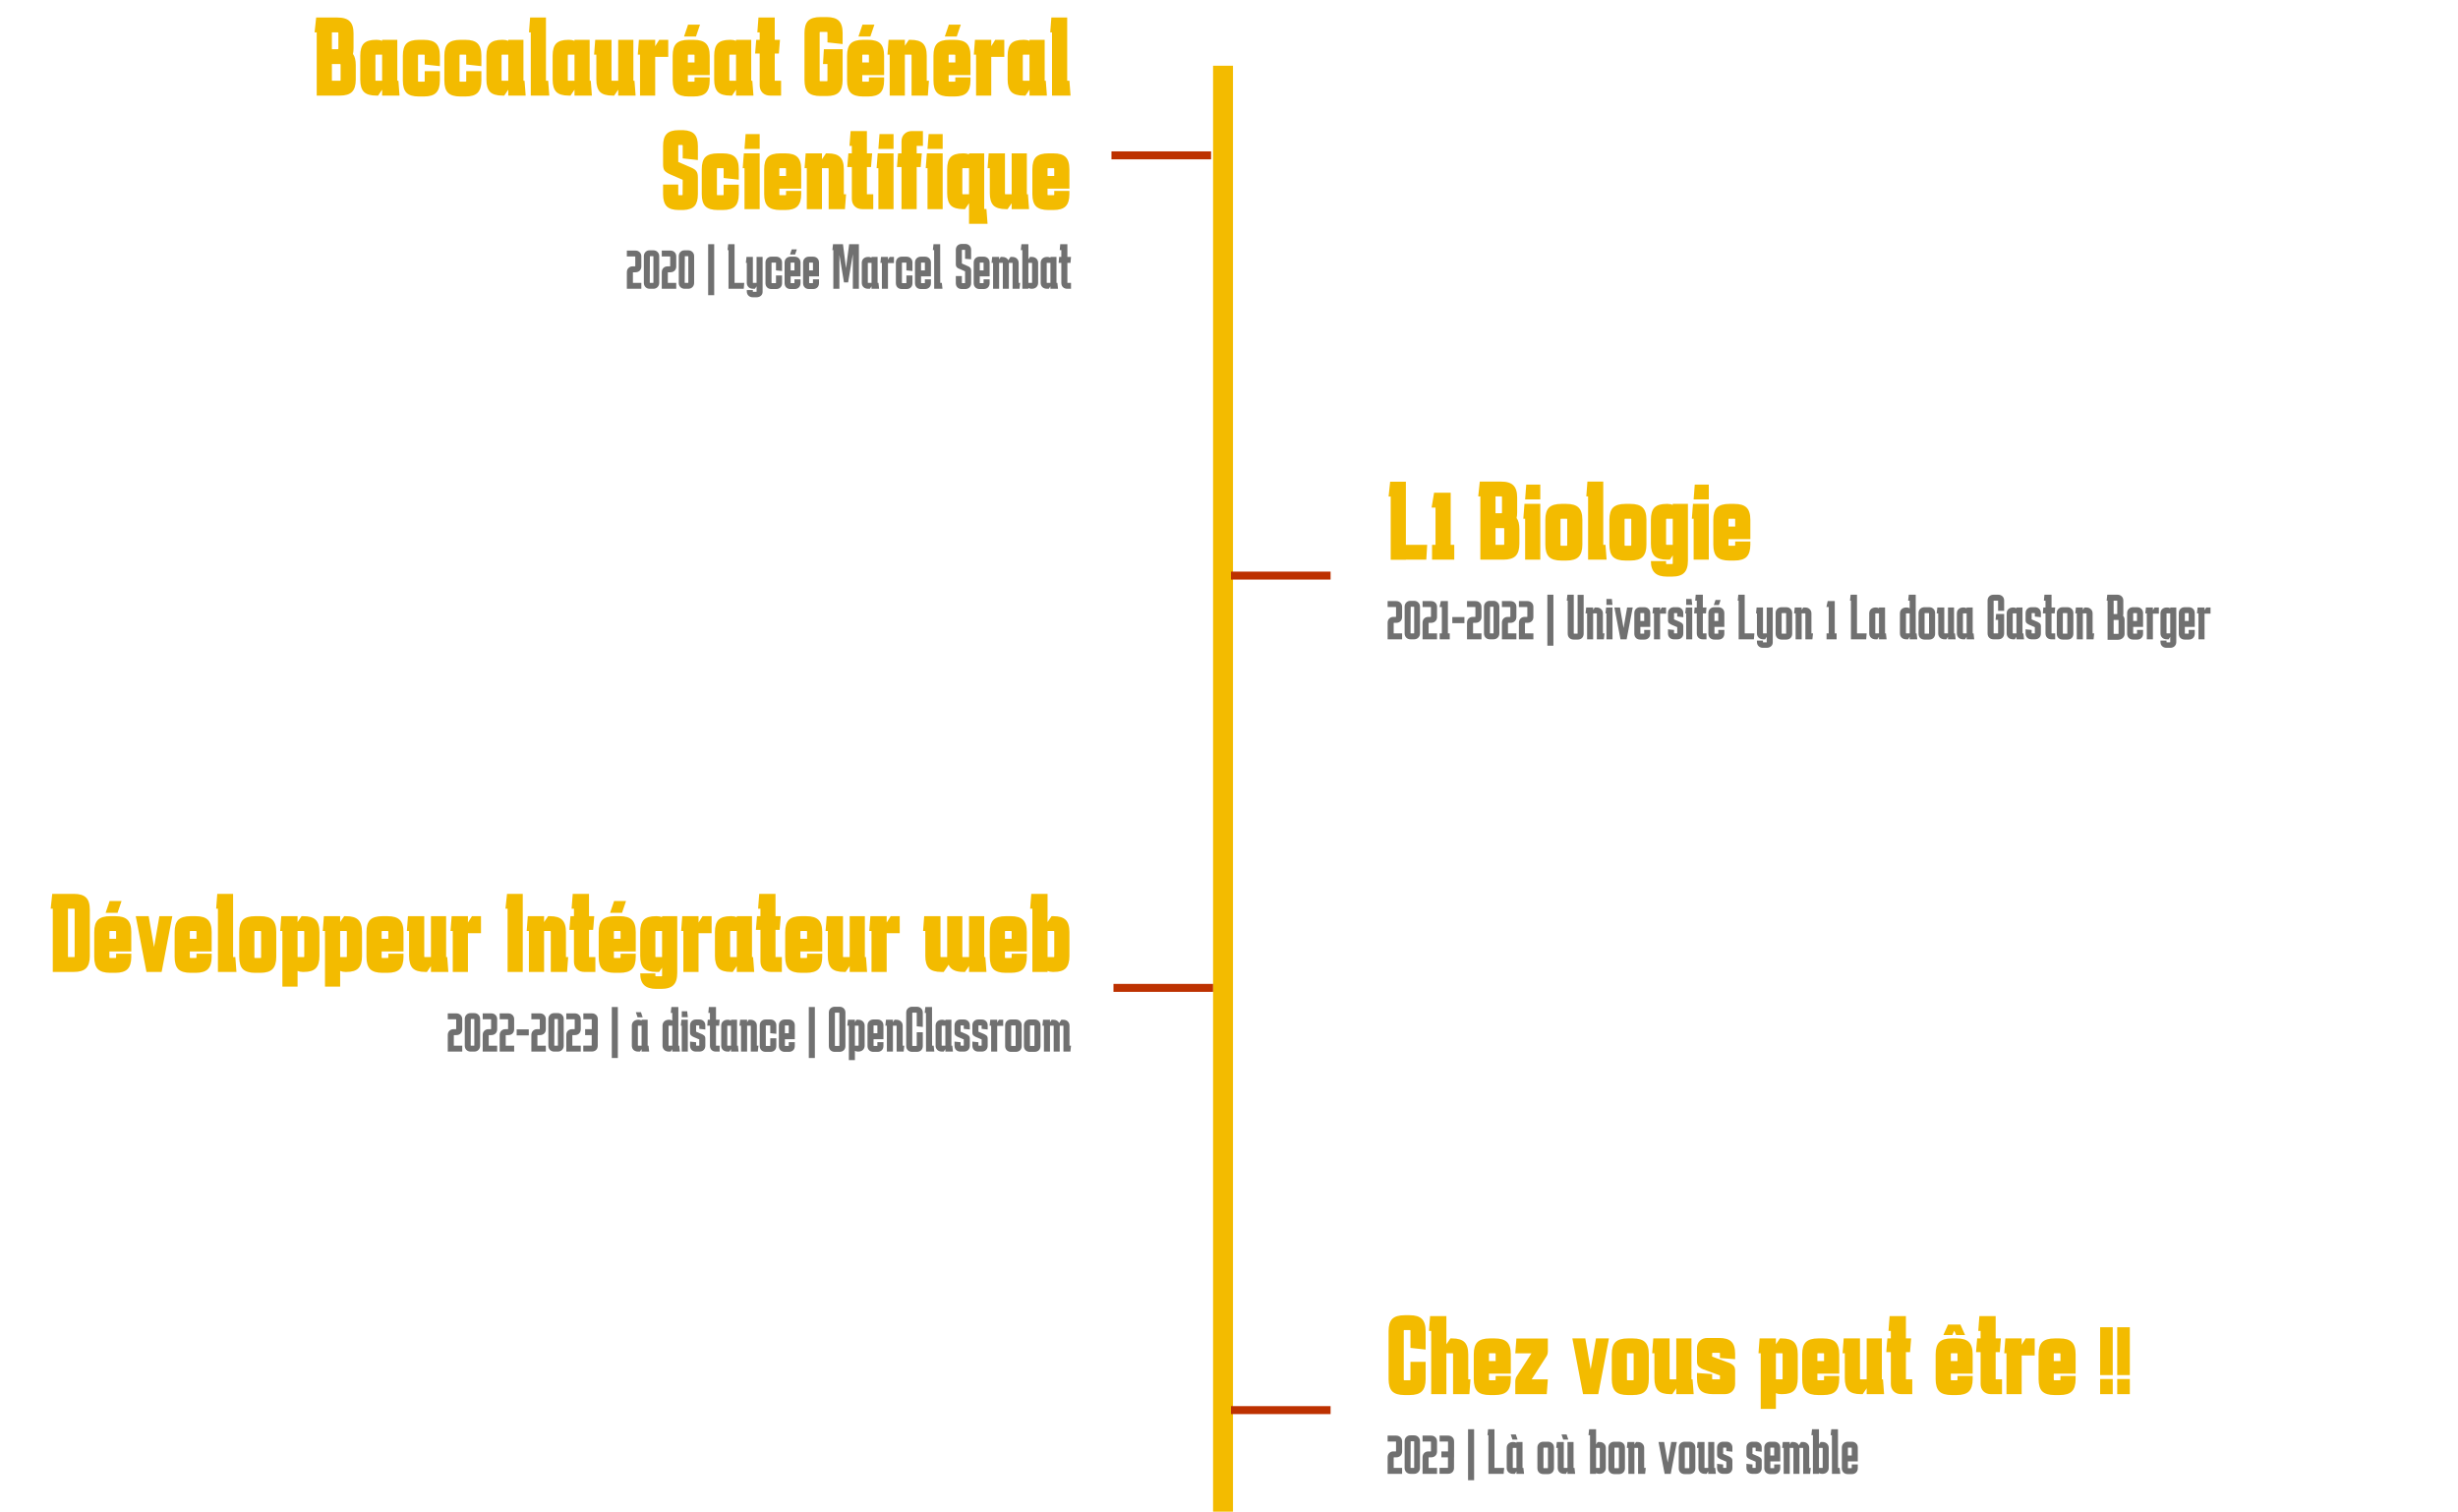 <svg width="1234" height="759" viewBox="0 0 1234 759" fill="none" xmlns="http://www.w3.org/2000/svg">
<line x1="614" y1="33" x2="614" y2="759" stroke="#F3BB00" stroke-width="10"/>
<line x1="608" y1="78" x2="558" y2="78" stroke="#BD3100" stroke-width="4"/>
<line x1="609" y1="496" x2="559" y2="496" stroke="#BD3100" stroke-width="4"/>
<line x1="668" y1="708" x2="618" y2="708" stroke="#BD3100" stroke-width="4"/>
<line x1="668" y1="289" x2="618" y2="289" stroke="#BD3100" stroke-width="4"/>
<path d="M159.006 48V16.248H157.942L158.726 8.8H169.422C172.296 8.8 174.35 9.435 175.582 10.704C176.851 11.936 177.486 13.971 177.486 16.808V24.144C177.486 25.264 177.392 26.253 177.206 27.112C178.139 28.344 178.606 30.211 178.606 32.712V39.992C178.606 42.829 177.971 44.883 176.702 46.152C175.47 47.384 173.416 48 170.542 48H159.006ZM169.59 24.704C169.776 24.704 169.87 24.611 169.87 24.424V16.528C169.87 16.341 169.776 16.248 169.59 16.248H166.622V24.704H169.59ZM170.99 32.432C170.99 32.245 170.896 32.152 170.71 32.152H166.622V40.552H170.71C170.896 40.552 170.99 40.459 170.99 40.272V32.432ZM188.926 48C186.052 48 183.98 47.384 182.71 46.152C181.478 44.883 180.862 42.829 180.862 39.992V28.008C180.862 25.133 181.46 23.08 182.654 21.848C183.886 20.616 185.902 20 188.702 20H189.206C190.177 20 191.054 20.168 191.838 20.504V20H199.454V40.552H200.014L200.574 48H191.838V45.032L189.822 48H188.926ZM188.758 27.448C188.572 27.448 188.478 27.541 188.478 27.728V40.272C188.478 40.459 188.572 40.552 188.758 40.552H191.838V27.448H188.758ZM202.245 40.44V28.008C202.245 25.133 202.861 23.08 204.093 21.848C205.362 20.616 207.434 20 210.309 20H212.773C215.648 20 217.701 20.616 218.933 21.848C220.202 23.08 220.837 25.133 220.837 28.008V33.216L213.221 32.376V27.728C213.221 27.541 213.128 27.448 212.941 27.448H210.141C209.954 27.448 209.861 27.541 209.861 27.728V40.72C209.861 40.907 209.954 41 210.141 41H212.941C213.128 41 213.221 40.907 213.221 40.72V35.736H220.837V40.44C220.837 43.277 220.202 45.331 218.933 46.6C217.701 47.832 215.648 48.448 212.773 48.448H210.309C207.434 48.448 205.362 47.832 204.093 46.6C202.861 45.368 202.245 43.315 202.245 40.44ZM223.081 40.44V28.008C223.081 25.133 223.697 23.08 224.929 21.848C226.198 20.616 228.27 20 231.145 20H233.609C236.484 20 238.537 20.616 239.769 21.848C241.038 23.08 241.673 25.133 241.673 28.008V33.216L234.057 32.376V27.728C234.057 27.541 233.964 27.448 233.777 27.448H230.977C230.79 27.448 230.697 27.541 230.697 27.728V40.72C230.697 40.907 230.79 41 230.977 41H233.777C233.964 41 234.057 40.907 234.057 40.72V35.736H241.673V40.44C241.673 43.277 241.038 45.331 239.769 46.6C238.537 47.832 236.484 48.448 233.609 48.448H231.145C228.27 48.448 226.198 47.832 224.929 46.6C223.697 45.368 223.081 43.315 223.081 40.44ZM252.254 48C249.38 48 247.308 47.384 246.038 46.152C244.806 44.883 244.19 42.829 244.19 39.992V28.008C244.19 25.133 244.788 23.08 245.982 21.848C247.214 20.616 249.23 20 252.03 20H252.534C253.505 20 254.382 20.168 255.166 20.504V20H262.782V40.552H263.342L263.902 48H255.166V45.032L253.15 48H252.254ZM252.086 27.448C251.9 27.448 251.806 27.541 251.806 27.728V40.272C251.806 40.459 251.9 40.552 252.086 40.552H255.166V27.448H252.086ZM266.469 48V16.248H265.573L266.133 8.8H274.085V40.552H275.205L275.765 48H266.469ZM285.504 48C282.63 48 280.558 47.384 279.288 46.152C278.056 44.883 277.44 42.829 277.44 39.992V28.008C277.44 25.133 278.038 23.08 279.232 21.848C280.464 20.616 282.48 20 285.28 20H285.784C286.755 20 287.632 20.168 288.416 20.504V20H296.032V40.552H296.592L297.152 48H288.416V45.032L286.4 48H285.504ZM285.336 27.448C285.15 27.448 285.056 27.541 285.056 27.728V40.272C285.056 40.459 285.15 40.552 285.336 40.552H288.416V27.448H285.336ZM310.359 48V45.032L308.343 48H307.447C304.572 48 302.5 47.384 301.231 46.152C299.999 44.883 299.383 42.829 299.383 39.992V27.448H298.263L298.823 20H306.999V40.272C306.999 40.459 307.092 40.552 307.279 40.552H310.359V20H317.975V40.552H318.535L319.095 48H310.359ZM321.313 48V27.448H320.193L320.753 20H328.929V23.192L330.945 20H335.481V28.568H328.929V48H321.313ZM343.418 18.32L345.434 12.384H351.426L349.41 18.32H343.418ZM337.706 40.44V28.008C337.706 25.133 338.322 23.08 339.554 21.848C340.823 20.616 342.895 20 345.77 20H348.234C351.109 20 353.162 20.616 354.394 21.848C355.663 23.08 356.298 25.133 356.298 28.008V37.696H345.322V40.72C345.322 40.907 345.415 41 345.602 41H348.402C348.589 41 348.682 40.907 348.682 40.72V38.872H356.298V40.44C356.298 43.277 355.663 45.331 354.394 46.6C353.162 47.832 351.109 48.448 348.234 48.448H345.77C342.895 48.448 340.823 47.832 339.554 46.6C338.322 45.368 337.706 43.315 337.706 40.44ZM348.682 27.728C348.682 27.541 348.589 27.448 348.402 27.448H345.602C345.415 27.448 345.322 27.541 345.322 27.728V31.368H348.682V27.728ZM366.606 48C363.731 48 361.659 47.384 360.39 46.152C359.158 44.883 358.542 42.829 358.542 39.992V28.008C358.542 25.133 359.139 23.08 360.334 21.848C361.566 20.616 363.582 20 366.382 20H366.886C367.857 20 368.734 20.168 369.518 20.504V20H377.134V40.552H377.694L378.254 48H369.518V45.032L367.502 48H366.606ZM366.438 27.448C366.251 27.448 366.158 27.541 366.158 27.728V40.272C366.158 40.459 366.251 40.552 366.438 40.552H369.518V27.448H366.438ZM392.139 40.552V48H386.651C385.083 48 383.814 47.533 382.843 46.6C381.873 45.629 381.387 44.36 381.387 42.792V26.888H379.091L379.651 20H381.387V16.248H380.211L380.771 8.8H388.947V20H391.579L391.019 26.888H388.947V40.552H392.139ZM413.174 32.152L413.622 24.704H423.03V40.216C423.03 43.053 422.395 45.107 421.126 46.376C419.894 47.608 417.84 48.224 414.966 48.224H411.942C409.067 48.224 406.995 47.608 405.726 46.376C404.494 45.107 403.878 43.053 403.878 40.216V16.584C403.878 13.709 404.494 11.656 405.726 10.424C406.995 9.192 409.067 8.576 411.942 8.576H414.966C417.84 8.576 419.894 9.192 421.126 10.424C422.395 11.656 423.03 13.709 423.03 16.584V22.128L415.414 21.288V16.304C415.414 16.117 415.32 16.024 415.134 16.024H411.774C411.587 16.024 411.494 16.117 411.494 16.304V40.496C411.494 40.683 411.587 40.776 411.774 40.776H415.134C415.32 40.776 415.414 40.683 415.414 40.496V32.152H413.174ZM430.973 18.32L432.989 12.384H438.981L436.965 18.32H430.973ZM425.261 40.44V28.008C425.261 25.133 425.877 23.08 427.109 21.848C428.378 20.616 430.45 20 433.325 20H435.789C438.663 20 440.717 20.616 441.949 21.848C443.218 23.08 443.853 25.133 443.853 28.008V37.696H432.877V40.72C432.877 40.907 432.97 41 433.157 41H435.957C436.143 41 436.237 40.907 436.237 40.72V38.872H443.853V40.44C443.853 43.277 443.218 45.331 441.949 46.6C440.717 47.832 438.663 48.448 435.789 48.448H433.325C430.45 48.448 428.378 47.832 427.109 46.6C425.877 45.368 425.261 43.315 425.261 40.44ZM436.237 27.728C436.237 27.541 436.143 27.448 435.957 27.448H433.157C432.97 27.448 432.877 27.541 432.877 27.728V31.368H436.237V27.728ZM446.657 48V27.448H445.537L446.097 20H454.273V22.968L456.289 20H457.185C460.059 20 462.113 20.616 463.345 21.848C464.614 23.08 465.249 25.133 465.249 28.008V40.552H466.369L465.809 48H457.633V27.728C457.633 27.541 457.539 27.448 457.353 27.448H454.273V48H446.657ZM474.34 18.32L476.356 12.384H482.348L480.332 18.32H474.34ZM468.628 40.44V28.008C468.628 25.133 469.244 23.08 470.476 21.848C471.745 20.616 473.817 20 476.692 20H479.156C482.03 20 484.084 20.616 485.316 21.848C486.585 23.08 487.22 25.133 487.22 28.008V37.696H476.244V40.72C476.244 40.907 476.337 41 476.524 41H479.324C479.51 41 479.604 40.907 479.604 40.72V38.872H487.22V40.44C487.22 43.277 486.585 45.331 485.316 46.6C484.084 47.832 482.03 48.448 479.156 48.448H476.692C473.817 48.448 471.745 47.832 470.476 46.6C469.244 45.368 468.628 43.315 468.628 40.44ZM479.604 27.728C479.604 27.541 479.51 27.448 479.324 27.448H476.524C476.337 27.448 476.244 27.541 476.244 27.728V31.368H479.604V27.728ZM490.024 48V27.448H488.904L489.464 20H497.64V23.192L499.656 20H504.192V28.568H497.64V48H490.024ZM513.934 48C511.059 48 508.987 47.384 507.718 46.152C506.486 44.883 505.87 42.829 505.87 39.992V28.008C505.87 25.133 506.467 23.08 507.662 21.848C508.894 20.616 510.91 20 513.71 20H514.214C515.185 20 516.062 20.168 516.846 20.504V20H524.462V40.552H525.022L525.582 48H516.846V45.032L514.83 48H513.934ZM513.766 27.448C513.579 27.448 513.486 27.541 513.486 27.728V40.272C513.486 40.459 513.579 40.552 513.766 40.552H516.846V27.448H513.766ZM528.149 48V16.248H527.253L527.813 8.8H535.765V40.552H536.885L537.445 48H528.149ZM340.503 92.68V97.72C340.503 97.907 340.596 98 340.783 98H342.407C342.594 98 342.687 97.907 342.687 97.72L342.743 90.272L336.415 87.528C334.996 86.893 334.044 86.24 333.559 85.568C333.111 84.896 332.887 83.869 332.887 82.488V73.36C332.887 70.485 333.503 68.432 334.735 67.2C335.967 65.968 337.964 65.352 340.727 65.352H343.079C345.692 65.464 347.559 66.155 348.679 67.424C349.799 68.656 350.359 70.635 350.359 73.36V80.36L342.743 79.52V73.08C342.743 72.893 342.65 72.8 342.463 72.8H340.783C340.596 72.8 340.503 72.893 340.503 73.08V81.312L346.831 84.056C348.25 84.653 349.183 85.307 349.631 86.016C350.116 86.688 350.359 87.715 350.359 89.096V97.44C350.359 100.165 349.799 102.163 348.679 103.432C347.559 104.664 345.692 105.336 343.079 105.448H340.839C338.002 105.448 335.967 104.832 334.735 103.6C333.503 102.331 332.887 100.277 332.887 97.44V92.68H340.503ZM352.308 97.44V85.008C352.308 82.133 352.924 80.08 354.156 78.848C355.425 77.616 357.497 77 360.372 77H362.836C365.71 77 367.764 77.616 368.996 78.848C370.265 80.08 370.9 82.133 370.9 85.008V90.216L363.284 89.376V84.728C363.284 84.541 363.19 84.448 363.004 84.448H360.204C360.017 84.448 359.924 84.541 359.924 84.728V97.72C359.924 97.907 360.017 98 360.204 98H363.004C363.19 98 363.284 97.907 363.284 97.72V92.736H370.9V97.44C370.9 100.277 370.265 102.331 368.996 103.6C367.764 104.832 365.71 105.448 362.836 105.448H360.372C357.497 105.448 355.425 104.832 354.156 103.6C352.924 102.368 352.308 100.315 352.308 97.44ZM373.766 74.76L374.326 67.312H381.382V74.76H373.766ZM373.766 105V84.448H372.87L373.43 77H381.382V105H373.766ZM383.643 97.44V85.008C383.643 82.133 384.259 80.08 385.491 78.848C386.761 77.616 388.833 77 391.707 77H394.171C397.046 77 399.099 77.616 400.331 78.848C401.601 80.08 402.235 82.133 402.235 85.008V94.696H391.259V97.72C391.259 97.907 391.353 98 391.539 98H394.339C394.526 98 394.619 97.907 394.619 97.72V95.872H402.235V97.44C402.235 100.277 401.601 102.331 400.331 103.6C399.099 104.832 397.046 105.448 394.171 105.448H391.707C388.833 105.448 386.761 104.832 385.491 103.6C384.259 102.368 383.643 100.315 383.643 97.44ZM394.619 84.728C394.619 84.541 394.526 84.448 394.339 84.448H391.539C391.353 84.448 391.259 84.541 391.259 84.728V88.368H394.619V84.728ZM405.039 105V84.448H403.919L404.479 77H412.655V79.968L414.671 77H415.567C418.442 77 420.495 77.616 421.727 78.848C422.997 80.08 423.631 82.133 423.631 85.008V97.552H424.751L424.191 105H416.015V84.728C416.015 84.541 415.922 84.448 415.735 84.448H412.655V105H405.039ZM438.405 97.552V105H432.917C431.349 105 430.08 104.533 429.109 103.6C428.138 102.629 427.653 101.36 427.653 99.792V83.888H425.357L425.917 77H427.653V73.248H426.477L427.037 65.8H435.213V77H437.845L437.285 83.888H435.213V97.552H438.405ZM440.977 74.76L441.537 67.312H448.593V74.76H440.977ZM440.977 105V84.448H440.081L440.641 77H448.593V105H440.977ZM450.294 83.888L450.854 77H452.59V71.008C452.59 69.44 453.076 68.189 454.046 67.256C455.017 66.285 456.286 65.8 457.854 65.8H463.342V73.248H460.206V77H462.782L462.222 83.888H460.206V105H452.59V83.888H450.294ZM465.641 74.76L466.201 67.312H473.257V74.76H465.641ZM465.641 105V84.448H464.745L465.305 77H473.257V105H465.641ZM483.576 105C480.701 105 478.629 104.384 477.36 103.152C476.128 101.883 475.512 99.829 475.512 96.992V85.008C475.512 82.133 476.109 80.08 477.304 78.848C478.536 77.616 480.552 77 483.352 77H483.856C484.827 77 485.704 77.168 486.488 77.504V77H494.104V104.944H495.224L495.784 112.392H486.488V102.032L484.472 105H483.576ZM483.408 84.448C483.221 84.448 483.128 84.541 483.128 84.728V97.272C483.128 97.459 483.221 97.552 483.408 97.552H486.488V84.448H483.408ZM507.89 105V102.032L505.874 105H504.978C502.104 105 500.032 104.384 498.762 103.152C497.53 101.883 496.914 99.829 496.914 96.992V84.448H495.794L496.354 77H504.53V97.272C504.53 97.459 504.624 97.552 504.81 97.552H507.89V77H515.506V97.552H516.066L516.626 105H507.89ZM518.284 97.44V85.008C518.284 82.133 518.9 80.08 520.132 78.848C521.401 77.616 523.473 77 526.348 77H528.812C531.687 77 533.74 77.616 534.972 78.848C536.241 80.08 536.876 82.133 536.876 85.008V94.696H525.9V97.72C525.9 97.907 525.993 98 526.18 98H528.98C529.167 98 529.26 97.907 529.26 97.72V95.872H536.876V97.44C536.876 100.277 536.241 102.331 534.972 103.6C533.74 104.832 531.687 105.448 528.812 105.448H526.348C523.473 105.448 521.401 104.832 520.132 103.6C518.9 102.368 518.284 100.315 518.284 97.44ZM529.26 84.728C529.26 84.541 529.167 84.448 528.98 84.448H526.18C525.993 84.448 525.9 84.541 525.9 84.728V88.368H529.26V84.728Z" fill="#F3BB00"/>
<path d="M321.967 145H314.703V136.712C314.703 135.816 314.969 135.101 315.503 134.568C316.057 134.013 316.751 133.736 317.583 133.736H318.766C318.873 133.736 318.927 133.683 318.927 133.576V128.936C318.927 128.829 318.873 128.776 318.766 128.776H314.703V125.8H318.959C319.855 125.8 320.58 126.077 321.135 126.632C321.689 127.165 321.967 127.88 321.967 128.776V133.736C321.967 134.632 321.689 135.357 321.135 135.912C320.58 136.445 319.855 136.712 318.959 136.712H317.903C317.796 136.712 317.743 136.765 317.743 136.872V142.024H321.967V145ZM327.938 125.672C328.812 125.672 329.527 125.949 330.082 126.504C330.658 127.059 330.946 127.773 330.946 128.648V142.024C330.946 142.877 330.658 143.592 330.082 144.168C329.527 144.723 328.812 145 327.938 145H326.242C325.367 145 324.642 144.723 324.066 144.168C323.511 143.592 323.234 142.877 323.234 142.024V128.648C323.234 127.773 323.511 127.059 324.066 126.504C324.62 125.928 325.346 125.651 326.242 125.672H327.938ZM326.21 141.864C326.21 141.971 326.263 142.024 326.37 142.024H327.874C327.98 142.024 328.034 141.971 328.034 141.864V128.808C328.034 128.701 327.98 128.648 327.874 128.648H326.434C326.327 128.648 326.274 128.701 326.274 128.808L326.21 141.864ZM339.498 145H332.234V136.712C332.234 135.816 332.5 135.101 333.034 134.568C333.588 134.013 334.282 133.736 335.114 133.736H336.298C336.404 133.736 336.458 133.683 336.458 133.576V128.936C336.458 128.829 336.404 128.776 336.298 128.776H332.234V125.8H336.49C337.386 125.8 338.111 126.077 338.666 126.632C339.22 127.165 339.498 127.88 339.498 128.776V133.736C339.498 134.632 339.22 135.357 338.666 135.912C338.111 136.445 337.386 136.712 336.49 136.712H335.434C335.327 136.712 335.274 136.765 335.274 136.872V142.024H339.498V145ZM345.469 125.672C346.344 125.672 347.058 125.949 347.613 126.504C348.189 127.059 348.477 127.773 348.477 128.648V142.024C348.477 142.877 348.189 143.592 347.613 144.168C347.058 144.723 346.344 145 345.469 145H343.773C342.898 145 342.173 144.723 341.597 144.168C341.042 143.592 340.765 142.877 340.765 142.024V128.648C340.765 127.773 341.042 127.059 341.597 126.504C342.152 125.928 342.877 125.651 343.773 125.672H345.469ZM343.741 141.864C343.741 141.971 343.794 142.024 343.901 142.024H345.405C345.512 142.024 345.565 141.971 345.565 141.864V128.808C345.565 128.701 345.512 128.648 345.405 128.648H343.965C343.858 128.648 343.805 128.701 343.805 128.808L343.741 141.864ZM355.515 122.6H358.555V148.2H355.515V122.6ZM373.642 142.024L373.385 145H365.738V125.576H365.258L365.578 122.6H368.778V142.024H373.642ZM378.153 145C377.172 145 376.383 144.723 375.785 144.168C375.209 143.592 374.921 142.877 374.921 142.024V131.976H374.441L374.761 129H377.961V142.024H379.817V129H382.857V146.504C382.857 147.336 382.569 147.997 381.993 148.488C381.417 149 380.703 149.256 379.849 149.256H377.929C377.033 149.256 376.308 148.979 375.753 148.424C375.199 147.891 374.921 147.176 374.921 146.28V145.64H377.961V146.504H379.817V143.752L379.017 145H378.153ZM384.296 142.152V131.848C384.296 130.952 384.574 130.237 385.128 129.704C385.683 129.149 386.408 128.872 387.304 128.872H389.608C390.504 128.872 391.23 129.149 391.784 129.704C392.339 130.237 392.616 130.952 392.616 131.848V136.072L389.576 135.752V132.008C389.576 131.901 389.523 131.848 389.416 131.848H387.496C387.39 131.848 387.336 131.901 387.336 132.008V141.992C387.336 142.099 387.39 142.152 387.496 142.152H389.416C389.523 142.152 389.576 142.109 389.576 142.024V138.312H392.616V142.152C392.616 143.048 392.339 143.773 391.784 144.328C391.23 144.861 390.504 145.128 389.608 145.128H387.304C386.408 145.128 385.683 144.861 385.128 144.328C384.574 143.773 384.296 143.048 384.296 142.152ZM397.474 125.224H400.034L399.17 127.784H396.61L397.474 125.224ZM393.89 142.152V131.848C393.89 130.952 394.167 130.237 394.722 129.704C395.277 129.149 396.002 128.872 396.898 128.872H398.882C399.778 128.872 400.503 129.149 401.058 129.704C401.613 130.237 401.89 130.952 401.89 131.848V135.784H398.85V132.008C398.85 131.901 398.797 131.848 398.69 131.848H397.09C396.983 131.848 396.93 131.901 396.93 132.008V135.784H401.89V138.76H396.93V141.992C396.93 142.099 396.983 142.152 397.09 142.152H398.69C398.797 142.152 398.85 142.109 398.85 142.024V140.264H401.89V142.152C401.89 143.048 401.613 143.773 401.058 144.328C400.503 144.861 399.778 145.128 398.882 145.128H396.898C396.002 145.128 395.277 144.861 394.722 144.328C394.167 143.773 393.89 143.048 393.89 142.152ZM403.171 142.152V131.848C403.171 130.952 403.449 130.237 404.003 129.704C404.558 129.149 405.283 128.872 406.179 128.872H408.163C409.059 128.872 409.785 129.149 410.339 129.704C410.894 130.237 411.171 130.952 411.171 131.848V135.784H408.131V132.008C408.131 131.901 408.078 131.848 407.971 131.848H406.371C406.265 131.848 406.211 131.901 406.211 132.008V135.784H411.171V138.76H406.211V141.992C406.211 142.099 406.265 142.152 406.371 142.152H407.971C408.078 142.152 408.131 142.109 408.131 142.024V140.264H411.171V142.152C411.171 143.048 410.894 143.773 410.339 144.328C409.785 144.861 409.059 145.128 408.163 145.128H406.179C405.283 145.128 404.558 144.861 404.003 144.328C403.449 143.773 403.171 143.048 403.171 142.152ZM418.363 145V125.576H417.883L418.203 122.6H423.195L424.731 134.664L426.299 122.6H431.195V145H428.155V127.592L425.786 141.8H423.707L421.403 127.976V145H418.363ZM435.872 145C434.891 145 434.101 144.723 433.504 144.168C432.928 143.592 432.64 142.877 432.64 142.024V131.976C432.64 131.101 432.928 130.387 433.504 129.832C434.101 129.277 434.891 129 435.872 129H436C436.576 129 437.088 129.139 437.536 129.416V129H440.576V142.024H441.024L441.344 145H437.536V143.752L436.736 145H435.872ZM435.84 131.976C435.733 131.976 435.68 132.029 435.68 132.136V141.864C435.68 141.971 435.733 142.024 435.84 142.024H437.536V131.976H435.84ZM445.784 129V130.408L446.648 129H448.792V132.104H445.784V145H442.744V131.976H441.976L442.296 129H445.784ZM449.765 142.152V131.848C449.765 130.952 450.042 130.237 450.597 129.704C451.152 129.149 451.877 128.872 452.773 128.872H455.077C455.973 128.872 456.698 129.149 457.253 129.704C457.808 130.237 458.085 130.952 458.085 131.848V136.072L455.045 135.752V132.008C455.045 131.901 454.992 131.848 454.885 131.848H452.965C452.858 131.848 452.805 131.901 452.805 132.008V141.992C452.805 142.099 452.858 142.152 452.965 142.152H454.885C454.992 142.152 455.045 142.109 455.045 142.024V138.312H458.085V142.152C458.085 143.048 457.808 143.773 457.253 144.328C456.698 144.861 455.973 145.128 455.077 145.128H452.773C451.877 145.128 451.152 144.861 450.597 144.328C450.042 143.773 449.765 143.048 449.765 142.152ZM459.359 142.152V131.848C459.359 130.952 459.636 130.237 460.191 129.704C460.745 129.149 461.471 128.872 462.367 128.872H464.351C465.247 128.872 465.972 129.149 466.527 129.704C467.081 130.237 467.359 130.952 467.359 131.848V135.784H464.319V132.008C464.319 131.901 464.265 131.848 464.159 131.848H462.559C462.452 131.848 462.399 131.901 462.399 132.008V135.784H467.359V138.76H462.399V141.992C462.399 142.099 462.452 142.152 462.559 142.152H464.159C464.265 142.152 464.319 142.109 464.319 142.024V140.264H467.359V142.152C467.359 143.048 467.081 143.773 466.527 144.328C465.972 144.861 465.247 145.128 464.351 145.128H462.367C461.471 145.128 460.745 144.861 460.191 144.328C459.636 143.773 459.359 143.048 459.359 142.152ZM472 122.6L472.032 142.024H472.832L473.152 145H468.992L468.96 125.576H468.32L468.64 122.6H472ZM482.899 138.6V141.992C482.899 142.099 482.952 142.152 483.059 142.152H484.339C484.445 142.152 484.499 142.099 484.499 141.992V136.232L481.971 135.112C481.779 135.048 481.512 134.941 481.171 134.792C480.829 134.621 480.52 134.376 480.243 134.056C479.987 133.736 479.859 133.299 479.859 132.744V125.448C479.859 124.552 480.136 123.837 480.691 123.304C481.245 122.749 481.971 122.472 482.867 122.472H484.531C485.427 122.472 486.152 122.749 486.707 123.304C487.261 123.837 487.539 124.552 487.539 125.448V130.184L484.499 129.928V125.608C484.499 125.501 484.445 125.448 484.339 125.448H483.059C482.952 125.448 482.899 125.501 482.899 125.608V132.296L485.427 133.416C485.619 133.501 485.885 133.619 486.227 133.768C486.568 133.917 486.867 134.152 487.123 134.472C487.4 134.792 487.539 135.229 487.539 135.784V142.152C487.539 143.048 487.261 143.773 486.707 144.328C486.152 144.861 485.427 145.128 484.531 145.128H482.867C481.971 145.128 481.245 144.861 480.691 144.328C480.136 143.773 479.859 143.048 479.859 142.152V138.6H482.899ZM488.828 142.152V131.848C488.828 130.952 489.105 130.237 489.66 129.704C490.214 129.149 490.94 128.872 491.836 128.872H493.82C494.716 128.872 495.441 129.149 495.996 129.704C496.55 130.237 496.828 130.952 496.828 131.848V135.784H493.788V132.008C493.788 131.901 493.734 131.848 493.628 131.848H492.028C491.921 131.848 491.868 131.901 491.868 132.008V135.784H496.828V138.76H491.868V141.992C491.868 142.099 491.921 142.152 492.028 142.152H493.628C493.734 142.152 493.788 142.109 493.788 142.024V140.264H496.828V142.152C496.828 143.048 496.55 143.773 495.996 144.328C495.441 144.861 494.716 145.128 493.82 145.128H491.836C490.94 145.128 490.214 144.861 489.66 144.328C489.105 143.773 488.828 143.048 488.828 142.152ZM506.493 145H503.453V132.136C503.453 132.029 503.399 131.976 503.293 131.976H501.597V145H498.557V131.976H497.789L498.109 129H501.597V130.248L502.397 129H503.261C503.965 129 504.573 129.149 505.085 129.448C505.597 129.747 505.97 130.152 506.205 130.664L507.293 129H508.157C509.138 129 509.917 129.277 510.493 129.832C511.09 130.387 511.389 131.101 511.389 131.976V142.024H512.157L511.837 145H508.349V132.136C508.349 132.029 508.295 131.976 508.189 131.976H506.493V145ZM513.244 145V125.576H512.476L512.796 122.6H516.284V130.248L517.084 129H517.948C518.93 129 519.708 129.277 520.284 129.832C520.882 130.387 521.18 131.101 521.18 131.976V142.024C521.18 142.877 520.882 143.592 520.284 144.168C519.708 144.723 518.93 145 517.948 145H517.82C517.244 145 516.732 144.861 516.284 144.584V145H513.244ZM517.98 131.976H516.284V142.024H517.98C518.087 142.024 518.14 141.971 518.14 141.864V132.136C518.14 132.029 518.087 131.976 517.98 131.976ZM525.685 145C524.703 145 523.914 144.723 523.317 144.168C522.741 143.592 522.453 142.877 522.453 142.024V131.976C522.453 131.101 522.741 130.387 523.317 129.832C523.914 129.277 524.703 129 525.685 129H525.812C526.389 129 526.901 129.139 527.349 129.416V129H530.389V142.024H530.837L531.157 145H527.349V143.752L526.549 145H525.685ZM525.653 131.976C525.546 131.976 525.493 132.029 525.493 132.136V141.864C525.493 141.971 525.546 142.024 525.653 142.024H527.349V131.976H525.653ZM537.684 142.024V145H535.828C534.932 145 534.207 144.733 533.652 144.2C533.098 143.645 532.82 142.92 532.82 142.024V131.976H531.476L531.732 129H532.82V125.576H532.02L532.276 122.6H535.86V129H537.684L537.428 131.976H535.86V142.024H537.684Z" fill="black" fill-opacity="0.56"/>
<path d="M698.184 281.056V249.304H697.12L697.904 241.856H705.8V273.552H716.496L716.048 281H705.8V281.056H698.184ZM718.946 281V273.552H720.682V254.848H718.722L719.954 247.4H728.298V273.552H730.09V281H718.946ZM743.185 281V249.248H742.121L742.905 241.8H753.601C756.476 241.8 758.529 242.435 759.761 243.704C761.031 244.936 761.665 246.971 761.665 249.808V257.144C761.665 258.264 761.572 259.253 761.385 260.112C762.319 261.344 762.785 263.211 762.785 265.712V272.992C762.785 275.829 762.151 277.883 760.881 279.152C759.649 280.384 757.596 281 754.721 281H743.185ZM753.769 257.704C753.956 257.704 754.049 257.611 754.049 257.424V249.528C754.049 249.341 753.956 249.248 753.769 249.248H750.801V257.704H753.769ZM755.169 265.432C755.169 265.245 755.076 265.152 754.889 265.152H750.801V273.552H754.889C755.076 273.552 755.169 273.459 755.169 273.272V265.432ZM765.664 250.76L766.224 243.312H773.28V250.76H765.664ZM765.664 281V260.448H764.768L765.328 253H773.28V281H765.664ZM786.791 260.728C786.791 260.541 786.698 260.448 786.511 260.448H783.711C783.525 260.448 783.431 260.541 783.431 260.728V273.72C783.431 273.907 783.525 274 783.711 274H786.511C786.698 274 786.791 273.907 786.791 273.72V260.728ZM775.815 273.44V261.008C775.815 258.133 776.431 256.08 777.663 254.848C778.933 253.616 781.005 253 783.879 253H786.343C789.218 253 791.271 253.616 792.503 254.848C793.773 256.08 794.407 258.133 794.407 261.008V273.44C794.407 276.277 793.773 278.331 792.503 279.6C791.271 280.832 789.218 281.448 786.343 281.448H783.879C781.005 281.448 778.933 280.832 777.663 279.6C776.431 278.368 775.815 276.315 775.815 273.44ZM797.274 281V249.248H796.378L796.938 241.8H804.89V273.552H806.01L806.57 281H797.274ZM818.948 260.728C818.948 260.541 818.854 260.448 818.668 260.448H815.868C815.681 260.448 815.588 260.541 815.588 260.728V273.72C815.588 273.907 815.681 274 815.868 274H818.668C818.854 274 818.948 273.907 818.948 273.72V260.728ZM807.972 273.44V261.008C807.972 258.133 808.588 256.08 809.82 254.848C811.089 253.616 813.161 253 816.036 253H818.5C821.374 253 823.428 253.616 824.66 254.848C825.929 256.08 826.564 258.133 826.564 261.008V273.44C826.564 276.277 825.929 278.331 824.66 279.6C823.428 280.832 821.374 281.448 818.5 281.448H816.036C813.161 281.448 811.089 280.832 809.82 279.6C808.588 278.368 807.972 276.315 807.972 273.44ZM836.424 281.728V282.904C836.424 283.091 836.517 283.184 836.704 283.184H839.504C839.69 283.184 839.784 283.091 839.784 282.904V278.872L838.328 281H836.872C833.997 281 831.925 280.384 830.656 279.152C829.424 277.883 828.808 275.829 828.808 272.992V261.008C828.808 258.133 829.405 256.08 830.6 254.848C831.832 253.616 833.848 253 836.648 253H837.152C838.122 253 839 253.168 839.784 253.504V253H847.4V281.504C847.4 284.341 846.765 286.376 845.496 287.608C844.264 288.877 842.21 289.512 839.336 289.512H836.872C834.109 289.512 832.074 288.877 830.768 287.608C829.461 286.339 828.808 284.397 828.808 281.784V281.728H836.424ZM836.704 260.448C836.517 260.448 836.424 260.541 836.424 260.728V273.272C836.424 273.459 836.517 273.552 836.704 273.552H839.784V260.448H836.704ZM850.266 250.76L850.826 243.312H857.882V250.76H850.266ZM850.266 281V260.448H849.37L849.93 253H857.882V281H850.266ZM860.143 273.44V261.008C860.143 258.133 860.759 256.08 861.991 254.848C863.261 253.616 865.333 253 868.207 253H870.671C873.546 253 875.599 253.616 876.831 254.848C878.101 256.08 878.735 258.133 878.735 261.008V270.696H867.759V273.72C867.759 273.907 867.853 274 868.039 274H870.839C871.026 274 871.119 273.907 871.119 273.72V271.872H878.735V273.44C878.735 276.277 878.101 278.331 876.831 279.6C875.599 280.832 873.546 281.448 870.671 281.448H868.207C865.333 281.448 863.261 280.832 861.991 279.6C860.759 278.368 860.143 276.315 860.143 273.44ZM871.119 260.728C871.119 260.541 871.026 260.448 870.839 260.448H868.039C867.853 260.448 867.759 260.541 867.759 260.728V264.368H871.119V260.728Z" fill="#F3BB00"/>
<path d="M703.904 321H696.64V312.712C696.64 311.816 696.907 311.101 697.44 310.568C697.995 310.013 698.688 309.736 699.52 309.736H700.704C700.811 309.736 700.864 309.683 700.864 309.576V304.936C700.864 304.829 700.811 304.776 700.704 304.776H696.64V301.8H700.896C701.792 301.8 702.517 302.077 703.072 302.632C703.627 303.165 703.904 303.88 703.904 304.776V309.736C703.904 310.632 703.627 311.357 703.072 311.912C702.517 312.445 701.792 312.712 700.896 312.712H699.84C699.733 312.712 699.68 312.765 699.68 312.872V318.024H703.904V321ZM709.875 301.672C710.75 301.672 711.465 301.949 712.019 302.504C712.595 303.059 712.883 303.773 712.883 304.648V318.024C712.883 318.877 712.595 319.592 712.019 320.168C711.465 320.723 710.75 321 709.875 321H708.179C707.305 321 706.579 320.723 706.003 320.168C705.449 319.592 705.171 318.877 705.171 318.024V304.648C705.171 303.773 705.449 303.059 706.003 302.504C706.558 301.928 707.283 301.651 708.179 301.672H709.875ZM708.147 317.864C708.147 317.971 708.201 318.024 708.307 318.024H709.811C709.918 318.024 709.971 317.971 709.971 317.864V304.808C709.971 304.701 709.918 304.648 709.811 304.648H708.371C708.265 304.648 708.211 304.701 708.211 304.808L708.147 317.864ZM721.435 321H714.171V312.712C714.171 311.816 714.438 311.101 714.971 310.568C715.526 310.013 716.219 309.736 717.051 309.736H718.235C718.342 309.736 718.395 309.683 718.395 309.576V304.936C718.395 304.829 718.342 304.776 718.235 304.776H714.171V301.8H718.427C719.323 301.8 720.049 302.077 720.603 302.632C721.158 303.165 721.435 303.88 721.435 304.776V309.736C721.435 310.632 721.158 311.357 720.603 311.912C720.049 312.445 719.323 312.712 718.427 312.712H717.371C717.265 312.712 717.211 312.765 717.211 312.872V318.024H721.435V321ZM727.823 318.024V321H722.767V318.024H723.855V304.776H722.703L723.343 301.8H726.895V318.024H727.823ZM735.189 309.832V312.872H729.109V309.832H735.189ZM743.748 321H736.484V312.712C736.484 311.816 736.75 311.101 737.284 310.568C737.838 310.013 738.532 309.736 739.364 309.736H740.548C740.654 309.736 740.708 309.683 740.708 309.576V304.936C740.708 304.829 740.654 304.776 740.548 304.776H736.484V301.8H740.74C741.636 301.8 742.361 302.077 742.916 302.632C743.47 303.165 743.748 303.88 743.748 304.776V309.736C743.748 310.632 743.47 311.357 742.916 311.912C742.361 312.445 741.636 312.712 740.74 312.712H739.684C739.577 312.712 739.524 312.765 739.524 312.872V318.024H743.748V321ZM749.719 301.672C750.594 301.672 751.308 301.949 751.863 302.504C752.439 303.059 752.727 303.773 752.727 304.648V318.024C752.727 318.877 752.439 319.592 751.863 320.168C751.308 320.723 750.594 321 749.719 321H748.023C747.148 321 746.423 320.723 745.847 320.168C745.292 319.592 745.015 318.877 745.015 318.024V304.648C745.015 303.773 745.292 303.059 745.847 302.504C746.402 301.928 747.127 301.651 748.023 301.672H749.719ZM747.991 317.864C747.991 317.971 748.044 318.024 748.151 318.024H749.655C749.762 318.024 749.815 317.971 749.815 317.864V304.808C749.815 304.701 749.762 304.648 749.655 304.648H748.215C748.108 304.648 748.055 304.701 748.055 304.808L747.991 317.864ZM761.279 321H754.015V312.712C754.015 311.816 754.282 311.101 754.815 310.568C755.37 310.013 756.063 309.736 756.895 309.736H758.079C758.186 309.736 758.239 309.683 758.239 309.576V304.936C758.239 304.829 758.186 304.776 758.079 304.776H754.015V301.8H758.271C759.167 301.8 759.892 302.077 760.447 302.632C761.002 303.165 761.279 303.88 761.279 304.776V309.736C761.279 310.632 761.002 311.357 760.447 311.912C759.892 312.445 759.167 312.712 758.271 312.712H757.215C757.108 312.712 757.055 312.765 757.055 312.872V318.024H761.279V321ZM769.81 321H762.546V312.712C762.546 311.816 762.813 311.101 763.346 310.568C763.901 310.013 764.594 309.736 765.426 309.736H766.61C766.717 309.736 766.77 309.683 766.77 309.576V304.936C766.77 304.829 766.717 304.776 766.61 304.776H762.546V301.8H766.802C767.698 301.8 768.424 302.077 768.978 302.632C769.533 303.165 769.81 303.88 769.81 304.776V309.736C769.81 310.632 769.533 311.357 768.978 311.912C768.424 312.445 767.698 312.712 766.802 312.712H765.746C765.64 312.712 765.586 312.765 765.586 312.872V318.024H769.81V321ZM776.828 298.6H779.868V324.2H776.828V298.6ZM795.05 318.152C795.05 319.048 794.773 319.773 794.218 320.328C793.663 320.861 792.938 321.128 792.042 321.128H790.058C789.162 321.128 788.437 320.861 787.882 320.328C787.327 319.773 787.05 319.048 787.05 318.152V301.576H786.57L786.89 298.6H790.09V317.992C790.09 318.099 790.143 318.152 790.25 318.152H791.85C791.957 318.152 792.01 318.099 792.01 317.992V298.664H795.05V318.152ZM796.776 321V307.976H796.008L796.328 305H799.816V306.248L800.616 305H801.48C802.461 305 803.24 305.277 803.816 305.832C804.413 306.387 804.712 307.101 804.712 307.976V318.024H805.512L805.192 321H801.672V308.136C801.672 308.029 801.618 307.976 801.512 307.976H799.816V321H796.776ZM809.208 300.744L809.528 303.72H806.488V300.744H809.208ZM809.528 305V321H806.488V307.976H806.008L806.328 305H809.528ZM810.476 305H813.292L815.084 315.336L816.876 305H819.692L816.62 321H813.548L810.476 305ZM820.484 318.152V307.848C820.484 306.952 820.761 306.237 821.316 305.704C821.87 305.149 822.596 304.872 823.492 304.872H825.476C826.372 304.872 827.097 305.149 827.652 305.704C828.206 306.237 828.484 306.952 828.484 307.848V311.784H825.444V308.008C825.444 307.901 825.39 307.848 825.284 307.848H823.684C823.577 307.848 823.524 307.901 823.524 308.008V311.784H828.484V314.76H823.524V317.992C823.524 318.099 823.577 318.152 823.684 318.152H825.284C825.39 318.152 825.444 318.109 825.444 318.024V316.264H828.484V318.152C828.484 319.048 828.206 319.773 827.652 320.328C827.097 320.861 826.372 321.128 825.476 321.128H823.492C822.596 321.128 821.87 320.861 821.316 320.328C820.761 319.773 820.484 319.048 820.484 318.152ZM833.409 305V306.408L834.273 305H836.417V308.104H833.409V321H830.369V307.976H829.601L829.921 305H833.409ZM837.39 315.976L840.43 316.296V317.864C840.43 317.971 840.483 318.024 840.59 318.024H841.87C841.977 318.024 842.03 317.971 842.03 317.864V314.888L839.182 313.672C838.841 313.523 838.457 313.288 838.03 312.968C837.603 312.648 837.39 312.125 837.39 311.4V307.848C837.39 306.952 837.667 306.237 838.222 305.704C838.777 305.149 839.502 304.872 840.398 304.872H842.062C842.958 304.872 843.683 305.149 844.238 305.704C844.793 306.237 845.07 306.952 845.07 307.848V309.896L842.03 309.576V308.008C842.03 307.901 841.977 307.848 841.87 307.848H840.59C840.483 307.848 840.43 307.901 840.43 308.008V310.984L843.278 312.2C843.619 312.349 844.003 312.584 844.43 312.904C844.857 313.224 845.07 313.747 845.07 314.472V318.024C845.07 318.92 844.793 319.645 844.238 320.2C843.683 320.733 842.958 321 842.062 321H840.398C839.502 321 838.777 320.733 838.222 320.2C837.667 319.645 837.39 318.92 837.39 318.024V315.976ZM849.239 300.744L849.559 303.72H846.519V300.744H849.239ZM849.559 305V321H846.519V307.976H846.039L846.359 305H849.559ZM856.716 318.024V321H854.86C853.964 321 853.238 320.733 852.684 320.2C852.129 319.645 851.852 318.92 851.852 318.024V307.976H850.508L850.764 305H851.852V301.576H851.052L851.308 298.6H854.891V305H856.716L856.46 307.976H854.891V318.024H856.716ZM861.255 301.224H863.815L862.951 303.784H860.391L861.255 301.224ZM857.671 318.152V307.848C857.671 306.952 857.949 306.237 858.503 305.704C859.058 305.149 859.783 304.872 860.679 304.872H862.663C863.559 304.872 864.285 305.149 864.839 305.704C865.394 306.237 865.671 306.952 865.671 307.848V311.784H862.631V308.008C862.631 307.901 862.578 307.848 862.471 307.848H860.871C860.765 307.848 860.711 307.901 860.711 308.008V311.784H865.671V314.76H860.711V317.992C860.711 318.099 860.765 318.152 860.871 318.152H862.471C862.578 318.152 862.631 318.109 862.631 318.024V316.264H865.671V318.152C865.671 319.048 865.394 319.773 864.839 320.328C864.285 320.861 863.559 321.128 862.663 321.128H860.679C859.783 321.128 859.058 320.861 858.503 320.328C857.949 319.773 857.671 319.048 857.671 318.152ZM880.767 318.024L880.51 321H872.863V301.576H872.383L872.703 298.6H875.903V318.024H880.767ZM885.278 321C884.297 321 883.508 320.723 882.91 320.168C882.334 319.592 882.046 318.877 882.046 318.024V307.976H881.566L881.886 305H885.086V318.024H886.942V305H889.982V322.504C889.982 323.336 889.694 323.997 889.118 324.488C888.542 325 887.828 325.256 886.974 325.256H885.054C884.158 325.256 883.433 324.979 882.878 324.424C882.324 323.891 882.046 323.176 882.046 322.28V321.64H885.086V322.504H886.942V319.752L886.142 321H885.278ZM896.701 308.008C896.701 307.901 896.648 307.848 896.541 307.848H894.621C894.515 307.848 894.461 307.901 894.461 308.008V317.992C894.461 318.099 894.515 318.152 894.621 318.152H896.541C896.648 318.152 896.701 318.109 896.701 318.024V308.008ZM891.421 318.152V307.848C891.421 306.952 891.699 306.237 892.253 305.704C892.808 305.149 893.533 304.872 894.429 304.872H896.733C897.629 304.872 898.355 305.149 898.909 305.704C899.464 306.237 899.741 306.952 899.741 307.848V318.152C899.741 319.048 899.464 319.773 898.909 320.328C898.355 320.861 897.629 321.128 896.733 321.128H894.429C893.533 321.128 892.808 320.861 892.253 320.328C891.699 319.773 891.421 319.048 891.421 318.152ZM901.463 321V307.976H900.695L901.015 305H904.503V306.248L905.303 305H906.167C907.148 305 907.927 305.277 908.503 305.832C909.1 306.387 909.399 307.101 909.399 307.976V318.024H910.199L909.879 321H906.359V308.136C906.359 308.029 906.306 307.976 906.199 307.976H904.503V321H901.463ZM922.041 318.024V321H916.985V318.024H918.073V304.776H916.921L917.561 301.8H921.113V318.024H922.041ZM937.142 318.024L936.885 321H929.238V301.576H928.758L929.078 298.6H932.278V318.024H937.142ZM941.653 321C940.672 321 939.883 320.723 939.285 320.168C938.709 319.592 938.421 318.877 938.421 318.024V307.976C938.421 307.101 938.709 306.387 939.285 305.832C939.883 305.277 940.672 305 941.653 305H941.781C942.357 305 942.869 305.139 943.317 305.416V305H946.357V318.024H946.805L947.125 321H943.317V319.752L942.517 321H941.653ZM941.621 307.976C941.515 307.976 941.461 308.029 941.461 308.136V317.864C941.461 317.971 941.515 318.024 941.621 318.024H943.317V307.976H941.621ZM957.06 321C956.078 321 955.289 320.723 954.692 320.168C954.116 319.592 953.828 318.877 953.828 318.024V307.976C953.828 307.101 954.116 306.387 954.692 305.832C955.289 305.277 956.078 305 957.06 305H957.188C957.764 305 958.276 305.139 958.724 305.416V301.576H957.956L958.276 298.6H961.764V318.024H962.212L962.532 321H958.724V319.752L957.924 321H957.06ZM957.028 307.976C956.921 307.976 956.868 308.029 956.868 308.136V317.864C956.868 317.971 956.921 318.024 957.028 318.024H958.724V307.976H957.028ZM968.451 308.008C968.451 307.901 968.398 307.848 968.291 307.848H966.371C966.265 307.848 966.211 307.901 966.211 308.008V317.992C966.211 318.099 966.265 318.152 966.371 318.152H968.291C968.398 318.152 968.451 318.109 968.451 318.024V308.008ZM963.171 318.152V307.848C963.171 306.952 963.449 306.237 964.003 305.704C964.558 305.149 965.283 304.872 966.179 304.872H968.483C969.379 304.872 970.105 305.149 970.659 305.704C971.214 306.237 971.491 306.952 971.491 307.848V318.152C971.491 319.048 971.214 319.773 970.659 320.328C970.105 320.861 969.379 321.128 968.483 321.128H966.179C965.283 321.128 964.558 320.861 964.003 320.328C963.449 319.773 963.171 319.048 963.171 318.152ZM977.953 318.024V305H980.993V318.024H981.473L981.793 321H977.953V319.752L977.153 321H976.289C975.307 321 974.518 320.723 973.921 320.168C973.345 319.592 973.057 318.877 973.057 318.024V307.976H972.289L972.609 305H976.097V317.864C976.097 317.971 976.15 318.024 976.257 318.024H977.953ZM985.653 321C984.672 321 983.883 320.723 983.285 320.168C982.709 319.592 982.421 318.877 982.421 318.024V307.976C982.421 307.101 982.709 306.387 983.285 305.832C983.883 305.277 984.672 305 985.653 305H985.781C986.357 305 986.869 305.139 987.317 305.416V305H990.357V318.024H990.805L991.125 321H987.317V319.752L986.517 321H985.653ZM985.621 307.976C985.515 307.976 985.461 308.029 985.461 308.136V317.864C985.461 317.971 985.515 318.024 985.621 318.024H987.317V307.976H985.621ZM1006.15 318.024C1006.15 318.92 1005.87 319.645 1005.32 320.2C1004.76 320.733 1004.04 321 1003.14 321H1000.84C999.94 321 999.214 320.733 998.66 320.2C998.105 319.645 997.828 318.92 997.828 318.024V301.576C997.828 300.68 998.105 299.965 998.66 299.432C999.214 298.877 999.94 298.6 1000.84 298.6H1003.14C1004.04 298.6 1004.76 298.877 1005.32 299.432C1005.87 299.965 1006.15 300.68 1006.15 301.576V306.696H1003.11V301.736C1003.11 301.629 1003.05 301.576 1002.95 301.576H1001.03C1000.92 301.576 1000.87 301.629 1000.87 301.736V317.864C1000.87 317.971 1000.92 318.024 1001.03 318.024H1002.95C1003.05 318.024 1003.11 317.971 1003.11 317.864V311.24H1001.86L1002.12 308.264H1006.15V318.024ZM1010.65 321C1009.67 321 1008.88 320.723 1008.29 320.168C1007.71 319.592 1007.42 318.877 1007.42 318.024V307.976C1007.42 307.101 1007.71 306.387 1008.29 305.832C1008.88 305.277 1009.67 305 1010.65 305H1010.78C1011.36 305 1011.87 305.139 1012.32 305.416V305H1015.36V318.024H1015.81L1016.13 321H1012.32V319.752L1011.52 321H1010.65ZM1010.62 307.976C1010.51 307.976 1010.46 308.029 1010.46 308.136V317.864C1010.46 317.971 1010.51 318.024 1010.62 318.024H1012.32V307.976H1010.62ZM1016.92 315.976L1019.96 316.296V317.864C1019.96 317.971 1020.01 318.024 1020.12 318.024H1021.4C1021.51 318.024 1021.56 317.971 1021.56 317.864V314.888L1018.71 313.672C1018.37 313.523 1017.99 313.288 1017.56 312.968C1017.13 312.648 1016.92 312.125 1016.92 311.4V307.848C1016.92 306.952 1017.2 306.237 1017.75 305.704C1018.31 305.149 1019.03 304.872 1019.93 304.872H1021.59C1022.49 304.872 1023.21 305.149 1023.77 305.704C1024.32 306.237 1024.6 306.952 1024.6 307.848V309.896L1021.56 309.576V308.008C1021.56 307.901 1021.51 307.848 1021.4 307.848H1020.12C1020.01 307.848 1019.96 307.901 1019.96 308.008V310.984L1022.81 312.2C1023.15 312.349 1023.53 312.584 1023.96 312.904C1024.39 313.224 1024.6 313.747 1024.6 314.472V318.024C1024.6 318.92 1024.32 319.645 1023.77 320.2C1023.21 320.733 1022.49 321 1021.59 321H1019.93C1019.03 321 1018.31 320.733 1017.75 320.2C1017.2 319.645 1016.92 318.92 1016.92 318.024V315.976ZM1031.78 318.024V321H1029.92C1029.03 321 1028.3 320.733 1027.75 320.2C1027.19 319.645 1026.91 318.92 1026.91 318.024V307.976H1025.57L1025.83 305H1026.91V301.576H1026.11L1026.37 298.6H1029.95V305H1031.78L1031.52 307.976H1029.95V318.024H1031.78ZM1037.86 308.008C1037.86 307.901 1037.8 307.848 1037.7 307.848H1035.78C1035.67 307.848 1035.62 307.901 1035.62 308.008V317.992C1035.62 318.099 1035.67 318.152 1035.78 318.152H1037.7C1037.8 318.152 1037.86 318.109 1037.86 318.024V308.008ZM1032.58 318.152V307.848C1032.58 306.952 1032.85 306.237 1033.41 305.704C1033.96 305.149 1034.69 304.872 1035.59 304.872H1037.89C1038.79 304.872 1039.51 305.149 1040.07 305.704C1040.62 306.237 1040.9 306.952 1040.9 307.848V318.152C1040.9 319.048 1040.62 319.773 1040.07 320.328C1039.51 320.861 1038.79 321.128 1037.89 321.128H1035.59C1034.69 321.128 1033.96 320.861 1033.41 320.328C1032.85 319.773 1032.58 319.048 1032.58 318.152ZM1042.62 321V307.976H1041.85L1042.17 305H1045.66V306.248L1046.46 305H1047.32C1048.3 305 1049.08 305.277 1049.66 305.832C1050.26 306.387 1050.56 307.101 1050.56 307.976V318.024H1051.36L1051.04 321H1047.52V308.136C1047.52 308.029 1047.46 307.976 1047.36 307.976H1045.66V321H1042.62ZM1058.08 321.224V301.576H1057.6L1057.92 298.6H1062.97C1063.87 298.6 1064.59 298.877 1065.15 299.432C1065.7 299.965 1065.98 300.68 1065.98 301.576V308.296C1065.98 308.595 1065.94 308.883 1065.85 309.16C1066.37 309.715 1066.62 310.419 1066.62 311.272V318.248C1066.62 319.144 1066.28 319.869 1065.6 320.424C1064.94 320.957 1064.16 321.224 1063.26 321.224H1058.08ZM1062.78 301.576H1061.12V308.296H1062.78C1062.89 308.296 1062.94 308.243 1062.94 308.136V301.736C1062.94 301.629 1062.89 301.576 1062.78 301.576ZM1063.42 311.272H1061.12V318.248H1063.42C1063.53 318.248 1063.58 318.195 1063.58 318.088V311.432C1063.58 311.325 1063.53 311.272 1063.42 311.272ZM1067.89 318.152V307.848C1067.89 306.952 1068.17 306.237 1068.72 305.704C1069.28 305.149 1070 304.872 1070.9 304.872H1072.88C1073.78 304.872 1074.5 305.149 1075.06 305.704C1075.61 306.237 1075.89 306.952 1075.89 307.848V311.784H1072.85V308.008C1072.85 307.901 1072.8 307.848 1072.69 307.848H1071.09C1070.98 307.848 1070.93 307.901 1070.93 308.008V311.784H1075.89V314.76H1070.93V317.992C1070.93 318.099 1070.98 318.152 1071.09 318.152H1072.69C1072.8 318.152 1072.85 318.109 1072.85 318.024V316.264H1075.89V318.152C1075.89 319.048 1075.61 319.773 1075.06 320.328C1074.5 320.861 1073.78 321.128 1072.88 321.128H1070.9C1070 321.128 1069.28 320.861 1068.72 320.328C1068.17 319.773 1067.89 319.048 1067.89 318.152ZM1080.82 305V306.408L1081.68 305H1083.82V308.104H1080.82V321H1077.78V307.976H1077.01L1077.33 305H1080.82ZM1087.67 321.64V322.344C1087.67 322.451 1087.73 322.504 1087.83 322.504H1089.37C1089.48 322.504 1089.53 322.451 1089.53 322.344V319.752L1088.73 321H1087.86C1086.88 321 1086.09 320.723 1085.5 320.168C1084.92 319.592 1084.63 318.877 1084.63 318.024V307.976C1084.63 307.101 1084.92 306.387 1085.5 305.832C1086.09 305.277 1086.88 305 1087.86 305H1087.99C1088.57 305 1089.08 305.139 1089.53 305.416V305H1092.57V322.28C1092.57 323.176 1092.29 323.891 1091.74 324.424C1091.18 324.979 1090.46 325.256 1089.56 325.256H1087.64C1086.74 325.256 1086.02 324.979 1085.46 324.424C1084.91 323.891 1084.63 323.176 1084.63 322.28V321.64H1087.67ZM1087.83 307.976C1087.73 307.976 1087.67 308.029 1087.67 308.136V317.864C1087.67 317.971 1087.73 318.024 1087.83 318.024H1089.53V307.976H1087.83ZM1093.83 318.152V307.848C1093.83 306.952 1094.1 306.237 1094.66 305.704C1095.21 305.149 1095.94 304.872 1096.84 304.872H1098.82C1099.72 304.872 1100.44 305.149 1101 305.704C1101.55 306.237 1101.83 306.952 1101.83 307.848V311.784H1098.79V308.008C1098.79 307.901 1098.73 307.848 1098.63 307.848H1097.03C1096.92 307.848 1096.87 307.901 1096.87 308.008V311.784H1101.83V314.76H1096.87V317.992C1096.87 318.099 1096.92 318.152 1097.03 318.152H1098.63C1098.73 318.152 1098.79 318.109 1098.79 318.024V316.264H1101.83V318.152C1101.83 319.048 1101.55 319.773 1101 320.328C1100.44 320.861 1099.72 321.128 1098.82 321.128H1096.84C1095.94 321.128 1095.21 320.861 1094.66 320.328C1094.1 319.773 1093.83 319.048 1093.83 318.152ZM1106.75 305V306.408L1107.62 305H1109.76V308.104H1106.75V321H1103.71V307.976H1102.95L1103.27 305H1106.75Z" fill="black" fill-opacity="0.56"/>
<path d="M45.096 479.992C45.096 482.829 44.462 484.883 43.192 486.152C41.96 487.384 39.907 488 37.032 488H26.504V456.248H25.44L26.224 448.8H37.032C39.907 448.8 41.96 449.416 43.192 450.648C44.462 451.88 45.096 453.933 45.096 456.808V479.992ZM37.2 480.552C37.387 480.552 37.48 480.459 37.48 480.272V456.528C37.48 456.341 37.387 456.248 37.2 456.248H34.12V480.552H37.2ZM53.027 458.32L55.043 452.384H61.035L59.019 458.32H53.027ZM47.315 480.44V468.008C47.315 465.133 47.931 463.08 49.163 461.848C50.433 460.616 52.505 460 55.379 460H57.843C60.718 460 62.771 460.616 64.003 461.848C65.273 463.08 65.907 465.133 65.907 468.008V477.696H54.931V480.72C54.931 480.907 55.025 481 55.211 481H58.011C58.198 481 58.291 480.907 58.291 480.72V478.872H65.907V480.44C65.907 483.277 65.273 485.331 64.003 486.6C62.771 487.832 60.718 488.448 57.843 488.448H55.379C52.505 488.448 50.433 487.832 49.163 486.6C47.931 485.368 47.315 483.315 47.315 480.44ZM58.291 467.728C58.291 467.541 58.198 467.448 58.011 467.448H55.211C55.025 467.448 54.931 467.541 54.931 467.728V471.368H58.291V467.728ZM73.527 488L68.151 460H74.647L77.335 475.512L80.023 460H86.519L81.143 488H73.527ZM87.675 480.44V468.008C87.675 465.133 88.291 463.08 89.523 461.848C90.792 460.616 92.864 460 95.739 460H98.203C101.077 460 103.131 460.616 104.363 461.848C105.632 463.08 106.267 465.133 106.267 468.008V477.696H95.291V480.72C95.291 480.907 95.384 481 95.571 481H98.371C98.557 481 98.651 480.907 98.651 480.72V478.872H106.267V480.44C106.267 483.277 105.632 485.331 104.363 486.6C103.131 487.832 101.077 488.448 98.203 488.448H95.739C92.864 488.448 90.792 487.832 89.523 486.6C88.291 485.368 87.675 483.315 87.675 480.44ZM98.651 467.728C98.651 467.541 98.557 467.448 98.371 467.448H95.571C95.384 467.448 95.291 467.541 95.291 467.728V471.368H98.651V467.728ZM109.407 488V456.248H108.511L109.071 448.8H117.023V480.552H118.143L118.703 488H109.407ZM131.08 467.728C131.08 467.541 130.987 467.448 130.8 467.448H128C127.814 467.448 127.72 467.541 127.72 467.728V480.72C127.72 480.907 127.814 481 128 481H130.8C130.987 481 131.08 480.907 131.08 480.72V467.728ZM120.104 480.44V468.008C120.104 465.133 120.72 463.08 121.952 461.848C123.222 460.616 125.294 460 128.168 460H130.632C133.507 460 135.56 460.616 136.792 461.848C138.062 463.08 138.696 465.133 138.696 468.008V480.44C138.696 483.277 138.062 485.331 136.792 486.6C135.56 487.832 133.507 488.448 130.632 488.448H128.168C125.294 488.448 123.222 487.832 121.952 486.6C120.72 485.368 120.104 483.315 120.104 480.44ZM141.774 495.392V467.448H140.654L141.214 460H149.39V462.968L151.406 460H152.302C155.176 460 157.23 460.616 158.462 461.848C159.731 463.08 160.366 465.133 160.366 468.008V479.992C160.366 482.829 159.75 484.883 158.518 486.152C157.323 487.384 155.326 488 152.526 488H152.022C151.051 488 150.174 487.832 149.39 487.496V495.392H141.774ZM152.47 480.552C152.656 480.552 152.75 480.459 152.75 480.272V467.728C152.75 467.541 152.656 467.448 152.47 467.448H149.39V480.552H152.47ZM163.157 495.392V467.448H162.037L162.597 460H170.773V462.968L172.789 460H173.685C176.559 460 178.613 460.616 179.845 461.848C181.114 463.08 181.749 465.133 181.749 468.008V479.992C181.749 482.829 181.133 484.883 179.901 486.152C178.706 487.384 176.709 488 173.909 488H173.405C172.434 488 171.557 487.832 170.773 487.496V495.392H163.157ZM173.853 480.552C174.039 480.552 174.133 480.459 174.133 480.272V467.728C174.133 467.541 174.039 467.448 173.853 467.448H170.773V480.552H173.853ZM183.979 480.44V468.008C183.979 465.133 184.595 463.08 185.827 461.848C187.097 460.616 189.169 460 192.043 460H194.507C197.382 460 199.435 460.616 200.667 461.848C201.937 463.08 202.571 465.133 202.571 468.008V477.696H191.595V480.72C191.595 480.907 191.689 481 191.875 481H194.675C194.862 481 194.955 480.907 194.955 480.72V478.872H202.571V480.44C202.571 483.277 201.937 485.331 200.667 486.6C199.435 487.832 197.382 488.448 194.507 488.448H192.043C189.169 488.448 187.097 487.832 185.827 486.6C184.595 485.368 183.979 483.315 183.979 480.44ZM194.955 467.728C194.955 467.541 194.862 467.448 194.675 467.448H191.875C191.689 467.448 191.595 467.541 191.595 467.728V471.368H194.955V467.728ZM216.351 488V485.032L214.335 488H213.439C210.565 488 208.493 487.384 207.223 486.152C205.991 484.883 205.375 482.829 205.375 479.992V467.448H204.255L204.815 460H212.991V480.272C212.991 480.459 213.085 480.552 213.271 480.552H216.351V460H223.967V480.552H224.527L225.087 488H216.351ZM227.305 488V467.448H226.185L226.745 460H234.921V463.192L236.937 460H241.473V468.568H234.921V488H227.305ZM254.825 488V456.248H253.761L254.545 448.8H262.441V488H254.825ZM265.532 488V467.448H264.412L264.972 460H273.148V462.968L275.164 460H276.06C278.934 460 280.988 460.616 282.22 461.848C283.489 463.08 284.124 465.133 284.124 468.008V480.552H285.244L284.684 488H276.508V467.728C276.508 467.541 276.414 467.448 276.228 467.448H273.148V488H265.532ZM298.897 480.552V488H293.409C291.841 488 290.572 487.533 289.601 486.6C288.63 485.629 288.145 484.36 288.145 482.792V466.888H285.849L286.409 460H288.145V456.248H286.969L287.529 448.8H295.705V460H298.337L297.777 466.888H295.705V480.552H298.897ZM306.285 458.32L308.301 452.384H314.293L312.277 458.32H306.285ZM300.573 480.44V468.008C300.573 465.133 301.189 463.08 302.421 461.848C303.69 460.616 305.762 460 308.637 460H311.101C313.976 460 316.029 460.616 317.261 461.848C318.53 463.08 319.165 465.133 319.165 468.008V477.696H308.189V480.72C308.189 480.907 308.282 481 308.469 481H311.269C311.456 481 311.549 480.907 311.549 480.72V478.872H319.165V480.44C319.165 483.277 318.53 485.331 317.261 486.6C316.029 487.832 313.976 488.448 311.101 488.448H308.637C305.762 488.448 303.69 487.832 302.421 486.6C301.189 485.368 300.573 483.315 300.573 480.44ZM311.549 467.728C311.549 467.541 311.456 467.448 311.269 467.448H308.469C308.282 467.448 308.189 467.541 308.189 467.728V471.368H311.549V467.728ZM329.025 488.728V489.904C329.025 490.091 329.118 490.184 329.305 490.184H332.105C332.292 490.184 332.385 490.091 332.385 489.904V485.872L330.929 488H329.473C326.598 488 324.526 487.384 323.257 486.152C322.025 484.883 321.409 482.829 321.409 479.992V468.008C321.409 465.133 322.006 463.08 323.201 461.848C324.433 460.616 326.449 460 329.249 460H329.753C330.724 460 331.601 460.168 332.385 460.504V460H340.001V488.504C340.001 491.341 339.366 493.376 338.097 494.608C336.865 495.877 334.812 496.512 331.937 496.512H329.473C326.71 496.512 324.676 495.877 323.369 494.608C322.062 493.339 321.409 491.397 321.409 488.784V488.728H329.025ZM329.305 467.448C329.118 467.448 329.025 467.541 329.025 467.728V480.272C329.025 480.459 329.118 480.552 329.305 480.552H332.385V467.448H329.305ZM343.078 488V467.448H341.958L342.518 460H350.694V463.192L352.71 460H357.246V468.568H350.694V488H343.078ZM366.989 488C364.114 488 362.042 487.384 360.773 486.152C359.541 484.883 358.925 482.829 358.925 479.992V468.008C358.925 465.133 359.522 463.08 360.717 461.848C361.949 460.616 363.965 460 366.765 460H367.269C368.239 460 369.117 460.168 369.901 460.504V460H377.517V480.552H378.077L378.637 488H369.901V485.032L367.885 488H366.989ZM366.821 467.448C366.634 467.448 366.541 467.541 366.541 467.728V480.272C366.541 480.459 366.634 480.552 366.821 480.552H369.901V467.448H366.821ZM392.522 480.552V488H387.034C385.466 488 384.197 487.533 383.226 486.6C382.255 485.629 381.77 484.36 381.77 482.792V466.888H379.474L380.034 460H381.77V456.248H380.594L381.154 448.8H389.33V460H391.962L391.402 466.888H389.33V480.552H392.522ZM394.198 480.44V468.008C394.198 465.133 394.814 463.08 396.046 461.848C397.315 460.616 399.387 460 402.262 460H404.726C407.601 460 409.654 460.616 410.886 461.848C412.155 463.08 412.79 465.133 412.79 468.008V477.696H401.814V480.72C401.814 480.907 401.907 481 402.094 481H404.894C405.081 481 405.174 480.907 405.174 480.72V478.872H412.79V480.44C412.79 483.277 412.155 485.331 410.886 486.6C409.654 487.832 407.601 488.448 404.726 488.448H402.262C399.387 488.448 397.315 487.832 396.046 486.6C394.814 485.368 394.198 483.315 394.198 480.44ZM405.174 467.728C405.174 467.541 405.081 467.448 404.894 467.448H402.094C401.907 467.448 401.814 467.541 401.814 467.728V471.368H405.174V467.728ZM426.57 488V485.032L424.554 488H423.658C420.783 488 418.711 487.384 417.442 486.152C416.21 484.883 415.594 482.829 415.594 479.992V467.448H414.474L415.034 460H423.21V480.272C423.21 480.459 423.303 480.552 423.49 480.552H426.57V460H434.186V480.552H434.746L435.306 488H426.57ZM437.524 488V467.448H436.404L436.964 460H445.14V463.192L447.156 460H451.692V468.568H445.14V488H437.524ZM494.107 460V480.552H494.667L495.227 488H486.491V485.032L484.475 488H483.579C479.697 488 477.251 486.787 476.243 484.36L473.779 488H472.603C469.729 488 467.657 487.384 466.387 486.152C465.155 484.883 464.539 482.829 464.539 479.992V467.448H463.419L463.979 460H472.155V480.272C472.155 480.459 472.249 480.552 472.435 480.552H475.515C475.515 480.403 475.515 480.216 475.515 479.992V460H483.131V480.272C483.131 480.459 483.225 480.552 483.411 480.552H486.491V460H494.107ZM496.901 480.44V468.008C496.901 465.133 497.517 463.08 498.749 461.848C500.019 460.616 502.091 460 504.965 460H507.429C510.304 460 512.357 460.616 513.589 461.848C514.859 463.08 515.493 465.133 515.493 468.008V477.696H504.517V480.72C504.517 480.907 504.611 481 504.797 481H507.597C507.784 481 507.877 480.907 507.877 480.72V478.872H515.493V480.44C515.493 483.277 514.859 485.331 513.589 486.6C512.357 487.832 510.304 488.448 507.429 488.448H504.965C502.091 488.448 500.019 487.832 498.749 486.6C497.517 485.368 496.901 483.315 496.901 480.44ZM507.877 467.728C507.877 467.541 507.784 467.448 507.597 467.448H504.797C504.611 467.448 504.517 467.541 504.517 467.728V471.368H507.877V467.728ZM518.297 488V456.248H517.177L517.737 448.8H525.913V462.968L527.929 460H528.825C531.7 460 533.753 460.616 534.985 461.848C536.255 463.08 536.889 465.133 536.889 468.008V479.992C536.889 482.829 536.273 484.883 535.041 486.152C533.847 487.384 531.849 488 529.049 488H528.545C527.575 488 526.697 487.832 525.913 487.496V488H518.297ZM528.993 480.552C529.18 480.552 529.273 480.459 529.273 480.272V467.728C529.273 467.541 529.18 467.448 528.993 467.448H525.913V480.552H528.993Z" fill="#F3BB00"/>
<path d="M232.06 528H224.796V519.712C224.796 518.816 225.063 518.101 225.596 517.568C226.151 517.013 226.844 516.736 227.676 516.736H228.86C228.967 516.736 229.02 516.683 229.02 516.576V511.936C229.02 511.829 228.967 511.776 228.86 511.776H224.796V508.8H229.052C229.948 508.8 230.674 509.077 231.228 509.632C231.783 510.165 232.06 510.88 232.06 511.776V516.736C232.06 517.632 231.783 518.357 231.228 518.912C230.674 519.445 229.948 519.712 229.052 519.712H227.996C227.89 519.712 227.836 519.765 227.836 519.872V525.024H232.06V528ZM238.032 508.672C238.906 508.672 239.621 508.949 240.176 509.504C240.752 510.059 241.04 510.773 241.04 511.648V525.024C241.04 525.877 240.752 526.592 240.176 527.168C239.621 527.723 238.906 528 238.032 528H236.336C235.461 528 234.736 527.723 234.16 527.168C233.605 526.592 233.328 525.877 233.328 525.024V511.648C233.328 510.773 233.605 510.059 234.16 509.504C234.714 508.928 235.44 508.651 236.336 508.672H238.032ZM236.304 524.864C236.304 524.971 236.357 525.024 236.464 525.024H237.968C238.074 525.024 238.128 524.971 238.128 524.864V511.808C238.128 511.701 238.074 511.648 237.968 511.648H236.528C236.421 511.648 236.368 511.701 236.368 511.808L236.304 524.864ZM249.592 528H242.328V519.712C242.328 518.816 242.594 518.101 243.128 517.568C243.682 517.013 244.376 516.736 245.208 516.736H246.391C246.498 516.736 246.552 516.683 246.552 516.576V511.936C246.552 511.829 246.498 511.776 246.391 511.776H242.328V508.8H246.584C247.48 508.8 248.205 509.077 248.76 509.632C249.314 510.165 249.592 510.88 249.592 511.776V516.736C249.592 517.632 249.314 518.357 248.76 518.912C248.205 519.445 247.48 519.712 246.584 519.712H245.528C245.421 519.712 245.368 519.765 245.368 519.872V525.024H249.592V528ZM258.123 528H250.859V519.712C250.859 518.816 251.125 518.101 251.659 517.568C252.213 517.013 252.907 516.736 253.739 516.736H254.923C255.029 516.736 255.083 516.683 255.083 516.576V511.936C255.083 511.829 255.029 511.776 254.923 511.776H250.859V508.8H255.115C256.011 508.8 256.736 509.077 257.291 509.632C257.845 510.165 258.123 510.88 258.123 511.776V516.736C258.123 517.632 257.845 518.357 257.291 518.912C256.736 519.445 256.011 519.712 255.115 519.712H254.059C253.952 519.712 253.899 519.765 253.899 519.872V525.024H258.123V528ZM265.47 516.832V519.872H259.39V516.832H265.47ZM274.029 528H266.765V519.712C266.765 518.816 267.032 518.101 267.565 517.568C268.12 517.013 268.813 516.736 269.645 516.736H270.829C270.936 516.736 270.989 516.683 270.989 516.576V511.936C270.989 511.829 270.936 511.776 270.829 511.776H266.765V508.8H271.021C271.917 508.8 272.642 509.077 273.197 509.632C273.752 510.165 274.029 510.88 274.029 511.776V516.736C274.029 517.632 273.752 518.357 273.197 518.912C272.642 519.445 271.917 519.712 271.021 519.712H269.965C269.858 519.712 269.805 519.765 269.805 519.872V525.024H274.029V528ZM280 508.672C280.875 508.672 281.59 508.949 282.144 509.504C282.72 510.059 283.008 510.773 283.008 511.648V525.024C283.008 525.877 282.72 526.592 282.144 527.168C281.59 527.723 280.875 528 280 528H278.304C277.43 528 276.704 527.723 276.128 527.168C275.574 526.592 275.296 525.877 275.296 525.024V511.648C275.296 510.773 275.574 510.059 276.128 509.504C276.683 508.928 277.408 508.651 278.304 508.672H280ZM278.272 524.864C278.272 524.971 278.326 525.024 278.432 525.024H279.936C280.043 525.024 280.096 524.971 280.096 524.864V511.808C280.096 511.701 280.043 511.648 279.936 511.648H278.496C278.39 511.648 278.336 511.701 278.336 511.808L278.272 524.864ZM291.56 528H284.296V519.712C284.296 518.816 284.563 518.101 285.096 517.568C285.651 517.013 286.344 516.736 287.176 516.736H288.36C288.467 516.736 288.52 516.683 288.52 516.576V511.936C288.52 511.829 288.467 511.776 288.36 511.776H284.296V508.8H288.552C289.448 508.8 290.174 509.077 290.728 509.632C291.283 510.165 291.56 510.88 291.56 511.776V516.736C291.56 517.632 291.283 518.357 290.728 518.912C290.174 519.445 289.448 519.712 288.552 519.712H287.496C287.39 519.712 287.336 519.765 287.336 519.872V525.024H291.56V528ZM300.124 516.736V519.712H300.092V524.992C300.092 525.888 299.814 526.613 299.26 527.168C298.705 527.701 297.98 527.968 297.084 527.968H292.828V524.992H296.891C296.998 524.992 297.052 524.939 297.052 524.832V519.712H293.756V516.736H297.084V511.936C297.084 511.829 297.03 511.776 296.924 511.776H292.86V508.8H297.116C298.012 508.8 298.737 509.077 299.292 509.632C299.846 510.165 300.124 510.88 300.124 511.776V516.736ZM307.14 505.6H310.18V531.2H307.14V505.6ZM321.779 508.224L322.643 510.784H320.083L319.219 508.224H321.779ZM320.435 528C319.453 528 318.664 527.723 318.067 527.168C317.491 526.592 317.203 525.877 317.203 525.024V514.976C317.203 514.101 317.491 513.387 318.067 512.832C318.664 512.277 319.453 512 320.435 512H320.562C321.139 512 321.651 512.139 322.099 512.416V512H325.139V525.024H325.587L325.907 528H322.099V526.752L321.299 528H320.435ZM320.403 514.976C320.296 514.976 320.243 515.029 320.243 515.136V524.864C320.243 524.971 320.296 525.024 320.403 525.024H322.099V514.976H320.403ZM335.841 528C334.859 528 334.07 527.723 333.473 527.168C332.897 526.592 332.609 525.877 332.609 525.024V514.976C332.609 514.101 332.897 513.387 333.473 512.832C334.07 512.277 334.859 512 335.841 512H335.969C336.545 512 337.057 512.139 337.505 512.416V508.576H336.737L337.057 505.6H340.545V525.024H340.993L341.313 528H337.505V526.752L336.705 528H335.841ZM335.809 514.976C335.702 514.976 335.649 515.029 335.649 515.136V524.864C335.649 524.971 335.702 525.024 335.809 525.024H337.505V514.976H335.809ZM344.989 507.744L345.309 510.72H342.269V507.744H344.989ZM345.309 512V528H342.269V514.976H341.789L342.109 512H345.309ZM346.421 522.976L349.461 523.296V524.864C349.461 524.971 349.515 525.024 349.621 525.024H350.901C351.008 525.024 351.061 524.971 351.061 524.864V521.888L348.213 520.672C347.872 520.523 347.488 520.288 347.061 519.968C346.635 519.648 346.421 519.125 346.421 518.4V514.848C346.421 513.952 346.699 513.237 347.253 512.704C347.808 512.149 348.533 511.872 349.429 511.872H351.093C351.989 511.872 352.715 512.149 353.269 512.704C353.824 513.237 354.101 513.952 354.101 514.848V516.896L351.061 516.576V515.008C351.061 514.901 351.008 514.848 350.901 514.848H349.621C349.515 514.848 349.461 514.901 349.461 515.008V517.984L352.309 519.2C352.651 519.349 353.035 519.584 353.461 519.904C353.888 520.224 354.101 520.747 354.101 521.472V525.024C354.101 525.92 353.824 526.645 353.269 527.2C352.715 527.733 351.989 528 351.093 528H349.429C348.533 528 347.808 527.733 347.253 527.2C346.699 526.645 346.421 525.92 346.421 525.024V522.976ZM361.278 525.024V528H359.422C358.526 528 357.801 527.733 357.246 527.2C356.691 526.645 356.414 525.92 356.414 525.024V514.976H355.07L355.326 512H356.414V508.576H355.614L355.87 505.6H359.454V512H361.278L361.022 514.976H359.454V525.024H361.278ZM365.31 528C364.328 528 363.539 527.723 362.942 527.168C362.366 526.592 362.078 525.877 362.078 525.024V514.976C362.078 514.101 362.366 513.387 362.942 512.832C363.539 512.277 364.328 512 365.31 512H365.438C366.014 512 366.526 512.139 366.974 512.416V512H370.014V525.024H370.462L370.782 528H366.974V526.752L366.174 528H365.31ZM365.278 514.976C365.171 514.976 365.118 515.029 365.118 515.136V524.864C365.118 524.971 365.171 525.024 365.278 525.024H366.974V514.976H365.278ZM372.026 528V514.976H371.258L371.578 512H375.066V513.248L375.866 512H376.73C377.711 512 378.49 512.277 379.066 512.832C379.663 513.387 379.962 514.101 379.962 514.976V525.024H380.762L380.442 528H376.922V515.136C376.922 515.029 376.868 514.976 376.762 514.976H375.066V528H372.026ZM381.421 525.152V514.848C381.421 513.952 381.699 513.237 382.253 512.704C382.808 512.149 383.533 511.872 384.429 511.872H386.733C387.629 511.872 388.355 512.149 388.909 512.704C389.464 513.237 389.741 513.952 389.741 514.848V519.072L386.701 518.752V515.008C386.701 514.901 386.648 514.848 386.541 514.848H384.621C384.515 514.848 384.461 514.901 384.461 515.008V524.992C384.461 525.099 384.515 525.152 384.621 525.152H386.541C386.648 525.152 386.701 525.109 386.701 525.024V521.312H389.741V525.152C389.741 526.048 389.464 526.773 388.909 527.328C388.355 527.861 387.629 528.128 386.733 528.128H384.429C383.533 528.128 382.808 527.861 382.253 527.328C381.699 526.773 381.421 526.048 381.421 525.152ZM391.015 525.152V514.848C391.015 513.952 391.292 513.237 391.847 512.704C392.402 512.149 393.127 511.872 394.023 511.872H396.007C396.903 511.872 397.628 512.149 398.183 512.704C398.738 513.237 399.015 513.952 399.015 514.848V518.784H395.975V515.008C395.975 514.901 395.922 514.848 395.815 514.848H394.215C394.108 514.848 394.055 514.901 394.055 515.008V518.784H399.015V521.76H394.055V524.992C394.055 525.099 394.108 525.152 394.215 525.152H395.815C395.922 525.152 395.975 525.109 395.975 525.024V523.264H399.015V525.152C399.015 526.048 398.738 526.773 398.183 527.328C397.628 527.861 396.903 528.128 396.007 528.128H394.023C393.127 528.128 392.402 527.861 391.847 527.328C391.292 526.773 391.015 526.048 391.015 525.152ZM406.046 505.6H409.086V531.2H406.046V505.6ZM424.429 525.152C424.429 526.048 424.151 526.773 423.597 527.328C423.042 527.861 422.317 528.128 421.421 528.128H419.117C418.221 528.128 417.495 527.861 416.941 527.328C416.386 526.773 416.109 526.048 416.109 525.152V508.448C416.109 507.552 416.386 506.837 416.941 506.304C417.495 505.749 418.221 505.472 419.117 505.472H421.421C422.317 505.472 423.042 505.749 423.597 506.304C424.151 506.837 424.429 507.552 424.429 508.448V525.152ZM419.309 508.448C419.202 508.448 419.149 508.501 419.149 508.608V524.992C419.149 525.099 419.202 525.152 419.309 525.152H421.229C421.335 525.152 421.389 525.099 421.389 524.992V508.608C421.389 508.501 421.335 508.448 421.229 508.448H419.309ZM429.191 532.256H426.151V514.976H425.383L425.703 512H429.191V513.248L429.991 512H430.855C431.836 512 432.615 512.277 433.191 512.832C433.788 513.387 434.087 514.101 434.087 514.976V525.024C434.087 525.877 433.788 526.592 433.191 527.168C432.615 527.723 431.836 528 430.855 528H430.727C430.151 528 429.639 527.861 429.191 527.584V532.256ZM430.887 514.976H429.191V525.024H430.887C430.993 525.024 431.047 524.971 431.047 524.864V515.136C431.047 515.029 430.993 514.976 430.887 514.976ZM435.515 525.152V514.848C435.515 513.952 435.792 513.237 436.347 512.704C436.902 512.149 437.627 511.872 438.523 511.872H440.507C441.403 511.872 442.128 512.149 442.683 512.704C443.238 513.237 443.515 513.952 443.515 514.848V518.784H440.475V515.008C440.475 514.901 440.422 514.848 440.315 514.848H438.715C438.608 514.848 438.555 514.901 438.555 515.008V518.784H443.515V521.76H438.555V524.992C438.555 525.099 438.608 525.152 438.715 525.152H440.315C440.422 525.152 440.475 525.109 440.475 525.024V523.264H443.515V525.152C443.515 526.048 443.238 526.773 442.683 527.328C442.128 527.861 441.403 528.128 440.507 528.128H438.523C437.627 528.128 436.902 527.861 436.347 527.328C435.792 526.773 435.515 526.048 435.515 525.152ZM445.244 528V514.976H444.476L444.796 512H448.284V513.248L449.084 512H449.948C450.93 512 451.708 512.277 452.284 512.832C452.882 513.387 453.18 514.101 453.18 514.976V525.024H453.98L453.66 528H450.14V515.136C450.14 515.029 450.087 514.976 449.98 514.976H448.284V528H445.244ZM463.273 518.272V525.152C463.273 526.048 462.995 526.773 462.441 527.328C461.886 527.861 461.161 528.128 460.265 528.128H457.961C457.065 528.128 456.339 527.861 455.785 527.328C455.23 526.773 454.953 526.048 454.953 525.152V508.448C454.953 507.552 455.23 506.837 455.785 506.304C456.339 505.749 457.065 505.472 457.961 505.472H460.265C461.161 505.472 461.886 505.749 462.441 506.304C462.995 506.837 463.273 507.552 463.273 508.448V515.616L460.233 515.296V508.608C460.233 508.501 460.179 508.448 460.073 508.448H458.153C458.046 508.448 457.993 508.501 457.993 508.608V524.992C457.993 525.099 458.046 525.152 458.153 525.152H460.073C460.179 525.152 460.233 525.099 460.233 524.992V518.272H463.273ZM467.906 505.6L467.938 525.024H468.738L469.058 528H464.898L464.866 508.576H464.226L464.546 505.6H467.906ZM472.935 528C471.953 528 471.164 527.723 470.567 527.168C469.991 526.592 469.703 525.877 469.703 525.024V514.976C469.703 514.101 469.991 513.387 470.567 512.832C471.164 512.277 471.953 512 472.935 512H473.062C473.639 512 474.151 512.139 474.599 512.416V512H477.639V525.024H478.087L478.407 528H474.599V526.752L473.799 528H472.935ZM472.903 514.976C472.796 514.976 472.743 515.029 472.743 515.136V524.864C472.743 524.971 472.796 525.024 472.903 525.024H474.599V514.976H472.903ZM479.203 522.976L482.243 523.296V524.864C482.243 524.971 482.296 525.024 482.403 525.024H483.683C483.789 525.024 483.843 524.971 483.843 524.864V521.888L480.995 520.672C480.653 520.523 480.269 520.288 479.843 519.968C479.416 519.648 479.203 519.125 479.203 518.4V514.848C479.203 513.952 479.48 513.237 480.035 512.704C480.589 512.149 481.315 511.872 482.211 511.872H483.875C484.771 511.872 485.496 512.149 486.051 512.704C486.605 513.237 486.883 513.952 486.883 514.848V516.896L483.843 516.576V515.008C483.843 514.901 483.789 514.848 483.683 514.848H482.403C482.296 514.848 482.243 514.901 482.243 515.008V517.984L485.091 519.2C485.432 519.349 485.816 519.584 486.243 519.904C486.669 520.224 486.883 520.747 486.883 521.472V525.024C486.883 525.92 486.605 526.645 486.051 527.2C485.496 527.733 484.771 528 483.875 528H482.211C481.315 528 480.589 527.733 480.035 527.2C479.48 526.645 479.203 525.92 479.203 525.024V522.976ZM488.171 522.976L491.211 523.296V524.864C491.211 524.971 491.265 525.024 491.371 525.024H492.651C492.758 525.024 492.811 524.971 492.811 524.864V521.888L489.963 520.672C489.622 520.523 489.238 520.288 488.811 519.968C488.385 519.648 488.171 519.125 488.171 518.4V514.848C488.171 513.952 488.449 513.237 489.003 512.704C489.558 512.149 490.283 511.872 491.179 511.872H492.843C493.739 511.872 494.465 512.149 495.019 512.704C495.574 513.237 495.851 513.952 495.851 514.848V516.896L492.811 516.576V515.008C492.811 514.901 492.758 514.848 492.651 514.848H491.371C491.265 514.848 491.211 514.901 491.211 515.008V517.984L494.059 519.2C494.401 519.349 494.785 519.584 495.211 519.904C495.638 520.224 495.851 520.747 495.851 521.472V525.024C495.851 525.92 495.574 526.645 495.019 527.2C494.465 527.733 493.739 528 492.843 528H491.179C490.283 528 489.558 527.733 489.003 527.2C488.449 526.645 488.171 525.92 488.171 525.024V522.976ZM500.628 512V513.408L501.492 512H503.636V515.104H500.628V528H497.588V514.976H496.82L497.14 512H500.628ZM509.889 515.008C509.889 514.901 509.835 514.848 509.729 514.848H507.809C507.702 514.848 507.649 514.901 507.649 515.008V524.992C507.649 525.099 507.702 525.152 507.809 525.152H509.729C509.835 525.152 509.889 525.109 509.889 525.024V515.008ZM504.609 525.152V514.848C504.609 513.952 504.886 513.237 505.441 512.704C505.995 512.149 506.721 511.872 507.617 511.872H509.921C510.817 511.872 511.542 512.149 512.097 512.704C512.651 513.237 512.929 513.952 512.929 514.848V525.152C512.929 526.048 512.651 526.773 512.097 527.328C511.542 527.861 510.817 528.128 509.921 528.128H507.617C506.721 528.128 505.995 527.861 505.441 527.328C504.886 526.773 504.609 526.048 504.609 525.152ZM519.326 515.008C519.326 514.901 519.273 514.848 519.166 514.848H517.246C517.14 514.848 517.086 514.901 517.086 515.008V524.992C517.086 525.099 517.14 525.152 517.246 525.152H519.166C519.273 525.152 519.326 525.109 519.326 525.024V515.008ZM514.046 525.152V514.848C514.046 513.952 514.324 513.237 514.878 512.704C515.433 512.149 516.158 511.872 517.054 511.872H519.358C520.254 511.872 520.98 512.149 521.534 512.704C522.089 513.237 522.366 513.952 522.366 514.848V525.152C522.366 526.048 522.089 526.773 521.534 527.328C520.98 527.861 520.254 528.128 519.358 528.128H517.054C516.158 528.128 515.433 527.861 514.878 527.328C514.324 526.773 514.046 526.048 514.046 525.152ZM532.024 528H528.984V515.136C528.984 515.029 528.931 514.976 528.824 514.976H527.128V528H524.088V514.976H523.32L523.64 512H527.128V513.248L527.928 512H528.792C529.496 512 530.104 512.149 530.616 512.448C531.128 512.747 531.501 513.152 531.736 513.664L532.824 512H533.688C534.669 512 535.448 512.277 536.024 512.832C536.621 513.387 536.92 514.101 536.92 514.976V525.024H537.688L537.368 528H533.88V515.136C533.88 515.029 533.827 514.976 533.72 514.976H532.024V528Z" fill="black" fill-opacity="0.56"/>
<path d="M715.712 683.76V692.44C715.712 695.277 715.077 697.331 713.808 698.6C712.576 699.832 710.523 700.448 707.648 700.448H705.184C702.309 700.448 700.237 699.832 698.968 698.6C697.736 697.331 697.12 695.277 697.12 692.44V668.36C697.12 665.485 697.736 663.432 698.968 662.2C700.237 660.968 702.309 660.352 705.184 660.352H707.648C710.523 660.352 712.576 660.968 713.808 662.2C715.077 663.432 715.712 665.485 715.712 668.36V677.6L708.096 676.76V668.08C708.096 667.893 708.003 667.8 707.816 667.8H705.016C704.829 667.8 704.736 667.893 704.736 668.08V692.72C704.736 692.907 704.829 693 705.016 693H707.816C708.003 693 708.096 692.907 708.096 692.72V683.76H715.712ZM718.516 700V668.248H717.396L717.956 660.8H726.132V674.968L728.148 672H729.044C731.919 672 733.972 672.616 735.204 673.848C736.473 675.08 737.108 677.133 737.108 680.008V692.552H738.228L737.668 700H729.492V679.728C729.492 679.541 729.399 679.448 729.212 679.448H726.132V700H718.516ZM739.886 692.44V680.008C739.886 677.133 740.502 675.08 741.734 673.848C743.003 672.616 745.075 672 747.95 672H750.414C753.288 672 755.342 672.616 756.574 673.848C757.843 675.08 758.478 677.133 758.478 680.008V689.696H747.502V692.72C747.502 692.907 747.595 693 747.782 693H750.582C750.768 693 750.862 692.907 750.862 692.72V690.872H758.478V692.44C758.478 695.277 757.843 697.331 756.574 698.6C755.342 699.832 753.288 700.448 750.414 700.448H747.95C745.075 700.448 743.003 699.832 741.734 698.6C740.502 697.368 739.886 695.315 739.886 692.44ZM750.862 679.728C750.862 679.541 750.768 679.448 750.582 679.448H747.782C747.595 679.448 747.502 679.541 747.502 679.728V683.368H750.862V679.728ZM760.722 700V693.672C760.722 693.224 760.778 692.776 760.89 692.328C761.002 691.843 761.17 691.432 761.394 691.096L768.842 679.504H760.722L761.282 672.056H777.074V678.384C777.074 678.832 777.018 679.299 776.906 679.784C776.794 680.232 776.626 680.624 776.402 680.96L768.954 692.552H777.074L776.514 700H760.722ZM794.754 700L789.378 672H795.874L798.562 687.512L801.25 672H807.746L802.37 700H794.754ZM820.151 679.728C820.151 679.541 820.057 679.448 819.871 679.448H817.071C816.884 679.448 816.791 679.541 816.791 679.728V692.72C816.791 692.907 816.884 693 817.071 693H819.871C820.057 693 820.151 692.907 820.151 692.72V679.728ZM809.175 692.44V680.008C809.175 677.133 809.791 675.08 811.023 673.848C812.292 672.616 814.364 672 817.239 672H819.703C822.577 672 824.631 672.616 825.863 673.848C827.132 675.08 827.767 677.133 827.767 680.008V692.44C827.767 695.277 827.132 697.331 825.863 698.6C824.631 699.832 822.577 700.448 819.703 700.448H817.239C814.364 700.448 812.292 699.832 811.023 698.6C809.791 697.368 809.175 695.315 809.175 692.44ZM841.547 700V697.032L839.531 700H838.635C835.76 700 833.688 699.384 832.419 698.152C831.187 696.883 830.571 694.829 830.571 691.992V679.448H829.451L830.011 672H838.187V692.272C838.187 692.459 838.28 692.552 838.467 692.552H841.547V672H849.163V692.552H849.723L850.283 700H841.547ZM851.94 689.36L859.556 689.92V692.272C859.556 692.459 859.65 692.552 859.836 692.552H863.196C863.383 692.552 863.476 692.459 863.476 692.272V690.592L855.076 687.512C854.479 687.325 853.807 686.933 853.06 686.336C852.314 685.739 851.94 684.805 851.94 683.536V676.984C851.94 675.379 852.426 674.109 853.396 673.176C854.367 672.243 855.636 671.776 857.204 671.776H863.028C865.903 671.776 867.956 672.392 869.188 673.624C870.458 674.856 871.092 676.909 871.092 679.784V682.416L863.476 681.856V679.504C863.476 679.317 863.383 679.224 863.196 679.224H859.836C859.65 679.224 859.556 679.317 859.556 679.504V681.128L867.956 684.208C868.554 684.395 869.226 684.787 869.972 685.384C870.719 685.981 871.092 686.915 871.092 688.184V694.792C871.092 696.36 870.607 697.629 869.636 698.6C868.666 699.533 867.396 700 865.828 700H860.004C857.13 700 855.058 699.384 853.788 698.152C852.556 696.883 851.94 694.829 851.94 691.992V689.36ZM883.946 707.392V679.448H882.826L883.386 672H891.562V674.968L893.578 672H894.474C897.348 672 899.402 672.616 900.634 673.848C901.903 675.08 902.538 677.133 902.538 680.008V691.992C902.538 694.829 901.922 696.883 900.69 698.152C899.495 699.384 897.498 700 894.698 700H894.194C893.223 700 892.346 699.832 891.562 699.496V707.392H883.946ZM894.642 692.552C894.828 692.552 894.922 692.459 894.922 692.272V679.728C894.922 679.541 894.828 679.448 894.642 679.448H891.562V692.552H894.642ZM904.768 692.44V680.008C904.768 677.133 905.384 675.08 906.616 673.848C907.886 672.616 909.958 672 912.832 672H915.296C918.171 672 920.224 672.616 921.456 673.848C922.726 675.08 923.36 677.133 923.36 680.008V689.696H912.384V692.72C912.384 692.907 912.478 693 912.664 693H915.464C915.651 693 915.744 692.907 915.744 692.72V690.872H923.36V692.44C923.36 695.277 922.726 697.331 921.456 698.6C920.224 699.832 918.171 700.448 915.296 700.448H912.832C909.958 700.448 907.886 699.832 906.616 698.6C905.384 697.368 904.768 695.315 904.768 692.44ZM915.744 679.728C915.744 679.541 915.651 679.448 915.464 679.448H912.664C912.478 679.448 912.384 679.541 912.384 679.728V683.368H915.744V679.728ZM937.14 700V697.032L935.124 700H934.228C931.354 700 929.282 699.384 928.012 698.152C926.78 696.883 926.164 694.829 926.164 691.992V679.448H925.044L925.604 672H933.78V692.272C933.78 692.459 933.874 692.552 934.06 692.552H937.14V672H944.756V692.552H945.316L945.876 700H937.14ZM960.022 692.552V700H954.534C952.966 700 951.697 699.533 950.726 698.6C949.755 697.629 949.27 696.36 949.27 694.792V678.888H946.974L947.534 672H949.27V668.248H948.094L948.654 660.8H956.83V672H959.462L958.902 678.888H956.83V692.552H960.022ZM975.625 670.32L977.977 665.056H984.193L986.545 670.32H982.065L981.113 668.136L980.105 670.32H975.625ZM971.761 692.44V680.008C971.761 677.133 972.377 675.08 973.609 673.848C974.878 672.616 976.95 672 979.825 672H982.289C985.163 672 987.217 672.616 988.449 673.848C989.718 675.08 990.353 677.133 990.353 680.008V689.696H979.377V692.72C979.377 692.907 979.47 693 979.657 693H982.457C982.643 693 982.737 692.907 982.737 692.72V690.872H990.353V692.44C990.353 695.277 989.718 697.331 988.449 698.6C987.217 699.832 985.163 700.448 982.289 700.448H979.825C976.95 700.448 974.878 699.832 973.609 698.6C972.377 697.368 971.761 695.315 971.761 692.44ZM982.737 679.728C982.737 679.541 982.643 679.448 982.457 679.448H979.657C979.47 679.448 979.377 679.541 979.377 679.728V683.368H982.737V679.728ZM1005.08 692.552V700H999.597C998.029 700 996.759 699.533 995.789 698.6C994.818 697.629 994.333 696.36 994.333 694.792V678.888H992.037L992.597 672H994.333V668.248H993.157L993.717 660.8H1001.89V672H1004.52L1003.96 678.888H1001.89V692.552H1005.08ZM1007.32 700V679.448H1006.2L1006.76 672H1014.94V675.192L1016.95 672H1021.49V680.568H1014.94V700H1007.32ZM1023.44 692.44V680.008C1023.44 677.133 1024.06 675.08 1025.29 673.848C1026.56 672.616 1028.63 672 1031.5 672H1033.97C1036.84 672 1038.9 672.616 1040.13 673.848C1041.4 675.08 1042.03 677.133 1042.03 680.008V689.696H1031.06V692.72C1031.06 692.907 1031.15 693 1031.34 693H1034.14C1034.32 693 1034.42 692.907 1034.42 692.72V690.872H1042.03V692.44C1042.03 695.277 1041.4 697.331 1040.13 698.6C1038.9 699.832 1036.84 700.448 1033.97 700.448H1031.5C1028.63 700.448 1026.56 699.832 1025.29 698.6C1024.06 697.368 1023.44 695.315 1023.44 692.44ZM1034.42 679.728C1034.42 679.541 1034.32 679.448 1034.14 679.448H1031.34C1031.15 679.448 1031.06 679.541 1031.06 679.728V683.368H1034.42V679.728ZM1054.34 690.424V666.4H1060.67V690.424H1054.34ZM1054.34 700V692.384H1060.67V700H1054.34ZM1062.92 690.424V666.4H1069.25V690.424H1062.92ZM1062.92 700V692.384H1069.25V700H1062.92Z" fill="#F3BB00"/>
<path d="M703.904 740H696.64V731.712C696.64 730.816 696.907 730.101 697.44 729.568C697.995 729.013 698.688 728.736 699.52 728.736H700.704C700.811 728.736 700.864 728.683 700.864 728.576V723.936C700.864 723.829 700.811 723.776 700.704 723.776H696.64V720.8H700.896C701.792 720.8 702.517 721.077 703.072 721.632C703.627 722.165 703.904 722.88 703.904 723.776V728.736C703.904 729.632 703.627 730.357 703.072 730.912C702.517 731.445 701.792 731.712 700.896 731.712H699.84C699.733 731.712 699.68 731.765 699.68 731.872V737.024H703.904V740ZM709.875 720.672C710.75 720.672 711.465 720.949 712.019 721.504C712.595 722.059 712.883 722.773 712.883 723.648V737.024C712.883 737.877 712.595 738.592 712.019 739.168C711.465 739.723 710.75 740 709.875 740H708.179C707.305 740 706.579 739.723 706.003 739.168C705.449 738.592 705.171 737.877 705.171 737.024V723.648C705.171 722.773 705.449 722.059 706.003 721.504C706.558 720.928 707.283 720.651 708.179 720.672H709.875ZM708.147 736.864C708.147 736.971 708.201 737.024 708.307 737.024H709.811C709.918 737.024 709.971 736.971 709.971 736.864V723.808C709.971 723.701 709.918 723.648 709.811 723.648H708.371C708.265 723.648 708.211 723.701 708.211 723.808L708.147 736.864ZM721.435 740H714.171V731.712C714.171 730.816 714.438 730.101 714.971 729.568C715.526 729.013 716.219 728.736 717.051 728.736H718.235C718.342 728.736 718.395 728.683 718.395 728.576V723.936C718.395 723.829 718.342 723.776 718.235 723.776H714.171V720.8H718.427C719.323 720.8 720.049 721.077 720.603 721.632C721.158 722.165 721.435 722.88 721.435 723.776V728.736C721.435 729.632 721.158 730.357 720.603 730.912C720.049 731.445 719.323 731.712 718.427 731.712H717.371C717.265 731.712 717.211 731.765 717.211 731.872V737.024H721.435V740ZM729.999 728.736V731.712H729.967V736.992C729.967 737.888 729.689 738.613 729.135 739.168C728.58 739.701 727.855 739.968 726.959 739.968H722.703V736.992H726.766C726.873 736.992 726.927 736.939 726.927 736.832V731.712H723.631V728.736H726.959V723.936C726.959 723.829 726.905 723.776 726.799 723.776H722.735V720.8H726.991C727.887 720.8 728.612 721.077 729.167 721.632C729.721 722.165 729.999 722.88 729.999 723.776V728.736ZM737.015 717.6H740.055V743.2H737.015V717.6ZM755.142 737.024L754.885 740H747.238V720.576H746.758L747.078 717.6H750.278V737.024H755.142ZM760.997 720.224L761.861 722.784H759.301L758.437 720.224H760.997ZM759.653 740C758.672 740 757.883 739.723 757.285 739.168C756.709 738.592 756.421 737.877 756.421 737.024V726.976C756.421 726.101 756.709 725.387 757.285 724.832C757.883 724.277 758.672 724 759.653 724H759.781C760.357 724 760.869 724.139 761.317 724.416V724H764.357V737.024H764.805L765.125 740H761.317V738.752L760.517 740H759.653ZM759.621 726.976C759.515 726.976 759.461 727.029 759.461 727.136V736.864C759.461 736.971 759.515 737.024 759.621 737.024H761.317V726.976H759.621ZM777.108 727.008C777.108 726.901 777.054 726.848 776.948 726.848H775.028C774.921 726.848 774.868 726.901 774.868 727.008V736.992C774.868 737.099 774.921 737.152 775.028 737.152H776.948C777.054 737.152 777.108 737.109 777.108 737.024V727.008ZM771.828 737.152V726.848C771.828 725.952 772.105 725.237 772.66 724.704C773.214 724.149 773.94 723.872 774.836 723.872H777.14C778.036 723.872 778.761 724.149 779.316 724.704C779.87 725.237 780.148 725.952 780.148 726.848V737.152C780.148 738.048 779.87 738.773 779.316 739.328C778.761 739.861 778.036 740.128 777.14 740.128H774.836C773.94 740.128 773.214 739.861 772.66 739.328C772.105 738.773 771.828 738.048 771.828 737.152ZM786.481 720.224L787.345 722.784H784.785L783.921 720.224H786.481ZM786.929 737.024V724H789.969V737.024H790.449L790.769 740H786.929V738.752L786.129 740H785.265C784.284 740 783.494 739.723 782.897 739.168C782.321 738.592 782.033 737.877 782.033 737.024V726.976H781.265L781.585 724H785.073V736.864C785.073 736.971 785.126 737.024 785.233 737.024H786.929ZM798.244 740V720.576H797.476L797.796 717.6H801.284V725.248L802.084 724H802.948C803.93 724 804.708 724.277 805.284 724.832C805.882 725.387 806.18 726.101 806.18 726.976V737.024C806.18 737.877 805.882 738.592 805.284 739.168C804.708 739.723 803.93 740 802.948 740H802.82C802.244 740 801.732 739.861 801.284 739.584V740H798.244ZM802.98 726.976H801.284V737.024H802.98C803.087 737.024 803.14 736.971 803.14 736.864V727.136C803.14 727.029 803.087 726.976 802.98 726.976ZM812.733 727.008C812.733 726.901 812.679 726.848 812.573 726.848H810.653C810.546 726.848 810.493 726.901 810.493 727.008V736.992C810.493 737.099 810.546 737.152 810.653 737.152H812.573C812.679 737.152 812.733 737.109 812.733 737.024V727.008ZM807.453 737.152V726.848C807.453 725.952 807.73 725.237 808.285 724.704C808.839 724.149 809.565 723.872 810.461 723.872H812.765C813.661 723.872 814.386 724.149 814.941 724.704C815.495 725.237 815.773 725.952 815.773 726.848V737.152C815.773 738.048 815.495 738.773 814.941 739.328C814.386 739.861 813.661 740.128 812.765 740.128H810.461C809.565 740.128 808.839 739.861 808.285 739.328C807.73 738.773 807.453 738.048 807.453 737.152ZM817.494 740V726.976H816.726L817.046 724H820.534V725.248L821.334 724H822.198C823.18 724 823.958 724.277 824.534 724.832C825.132 725.387 825.43 726.101 825.43 726.976V737.024H826.23L825.91 740H822.39V727.136C822.39 727.029 822.337 726.976 822.23 726.976H820.534V740H817.494ZM832.633 724H835.449L837.241 734.336L839.033 724H841.849L838.777 740H835.705L832.633 724ZM848.076 727.008C848.076 726.901 848.023 726.848 847.916 726.848H845.996C845.89 726.848 845.836 726.901 845.836 727.008V736.992C845.836 737.099 845.89 737.152 845.996 737.152H847.916C848.023 737.152 848.076 737.109 848.076 737.024V727.008ZM842.796 737.152V726.848C842.796 725.952 843.074 725.237 843.628 724.704C844.183 724.149 844.908 723.872 845.804 723.872H848.108C849.004 723.872 849.73 724.149 850.284 724.704C850.839 725.237 851.116 725.952 851.116 726.848V737.152C851.116 738.048 850.839 738.773 850.284 739.328C849.73 739.861 849.004 740.128 848.108 740.128H845.804C844.908 740.128 844.183 739.861 843.628 739.328C843.074 738.773 842.796 738.048 842.796 737.152ZM857.578 737.024V724H860.618V737.024H861.098L861.418 740H857.578V738.752L856.778 740H855.914C854.932 740 854.143 739.723 853.546 739.168C852.97 738.592 852.682 737.877 852.682 737.024V726.976H851.914L852.234 724H855.722V736.864C855.722 736.971 855.775 737.024 855.882 737.024H857.578ZM862.046 734.976L865.086 735.296V736.864C865.086 736.971 865.14 737.024 865.246 737.024H866.526C866.633 737.024 866.686 736.971 866.686 736.864V733.888L863.838 732.672C863.497 732.523 863.113 732.288 862.686 731.968C862.26 731.648 862.046 731.125 862.046 730.4V726.848C862.046 725.952 862.324 725.237 862.878 724.704C863.433 724.149 864.158 723.872 865.054 723.872H866.718C867.614 723.872 868.34 724.149 868.894 724.704C869.449 725.237 869.726 725.952 869.726 726.848V728.896L866.686 728.576V727.008C866.686 726.901 866.633 726.848 866.526 726.848H865.246C865.14 726.848 865.086 726.901 865.086 727.008V729.984L867.934 731.2C868.276 731.349 868.66 731.584 869.086 731.904C869.513 732.224 869.726 732.747 869.726 733.472V737.024C869.726 737.92 869.449 738.645 868.894 739.2C868.34 739.733 867.614 740 866.718 740H865.054C864.158 740 863.433 739.733 862.878 739.2C862.324 738.645 862.046 737.92 862.046 737.024V734.976ZM876.765 734.976L879.805 735.296V736.864C879.805 736.971 879.858 737.024 879.965 737.024H881.245C881.352 737.024 881.405 736.971 881.405 736.864V733.888L878.557 732.672C878.216 732.523 877.832 732.288 877.405 731.968C876.978 731.648 876.765 731.125 876.765 730.4V726.848C876.765 725.952 877.042 725.237 877.597 724.704C878.152 724.149 878.877 723.872 879.773 723.872H881.437C882.333 723.872 883.058 724.149 883.613 724.704C884.168 725.237 884.445 725.952 884.445 726.848V728.896L881.405 728.576V727.008C881.405 726.901 881.352 726.848 881.245 726.848H879.965C879.858 726.848 879.805 726.901 879.805 727.008V729.984L882.653 731.2C882.994 731.349 883.378 731.584 883.805 731.904C884.232 732.224 884.445 732.747 884.445 733.472V737.024C884.445 737.92 884.168 738.645 883.613 739.2C883.058 739.733 882.333 740 881.437 740H879.773C878.877 740 878.152 739.733 877.597 739.2C877.042 738.645 876.765 737.92 876.765 737.024V734.976ZM885.734 737.152V726.848C885.734 725.952 886.011 725.237 886.566 724.704C887.12 724.149 887.846 723.872 888.742 723.872H890.726C891.622 723.872 892.347 724.149 892.902 724.704C893.456 725.237 893.734 725.952 893.734 726.848V730.784H890.694V727.008C890.694 726.901 890.64 726.848 890.534 726.848H888.934C888.827 726.848 888.774 726.901 888.774 727.008V730.784H893.734V733.76H888.774V736.992C888.774 737.099 888.827 737.152 888.934 737.152H890.534C890.64 737.152 890.694 737.109 890.694 737.024V735.264H893.734V737.152C893.734 738.048 893.456 738.773 892.902 739.328C892.347 739.861 891.622 740.128 890.726 740.128H888.742C887.846 740.128 887.12 739.861 886.566 739.328C886.011 738.773 885.734 738.048 885.734 737.152ZM903.399 740H900.359V727.136C900.359 727.029 900.306 726.976 900.199 726.976H898.503V740H895.463V726.976H894.695L895.015 724H898.503V725.248L899.303 724H900.167C900.871 724 901.479 724.149 901.991 724.448C902.503 724.747 902.876 725.152 903.111 725.664L904.199 724H905.063C906.044 724 906.823 724.277 907.399 724.832C907.996 725.387 908.295 726.101 908.295 726.976V737.024H909.063L908.743 740H905.255V727.136C905.255 727.029 905.202 726.976 905.095 726.976H903.399V740ZM910.151 740V720.576H909.383L909.703 717.6H913.191V725.248L913.991 724H914.855C915.836 724 916.615 724.277 917.191 724.832C917.788 725.387 918.087 726.101 918.087 726.976V737.024C918.087 737.877 917.788 738.592 917.191 739.168C916.615 739.723 915.836 740 914.855 740H914.727C914.151 740 913.639 739.861 913.191 739.584V740H910.151ZM914.887 726.976H913.191V737.024H914.887C914.993 737.024 915.047 736.971 915.047 736.864V727.136C915.047 727.029 914.993 726.976 914.887 726.976ZM922.719 717.6L922.751 737.024H923.551L923.871 740H919.711L919.679 720.576H919.039L919.359 717.6H922.719ZM924.671 737.152V726.848C924.671 725.952 924.949 725.237 925.503 724.704C926.058 724.149 926.783 723.872 927.679 723.872H929.663C930.559 723.872 931.285 724.149 931.839 724.704C932.394 725.237 932.671 725.952 932.671 726.848V730.784H929.631V727.008C929.631 726.901 929.578 726.848 929.471 726.848H927.871C927.765 726.848 927.711 726.901 927.711 727.008V730.784H932.671V733.76H927.711V736.992C927.711 737.099 927.765 737.152 927.871 737.152H929.471C929.578 737.152 929.631 737.109 929.631 737.024V735.264H932.671V737.152C932.671 738.048 932.394 738.773 931.839 739.328C931.285 739.861 930.559 740.128 929.663 740.128H927.679C926.783 740.128 926.058 739.861 925.503 739.328C924.949 738.773 924.671 738.048 924.671 737.152Z" fill="black" fill-opacity="0.56"/>
</svg>
